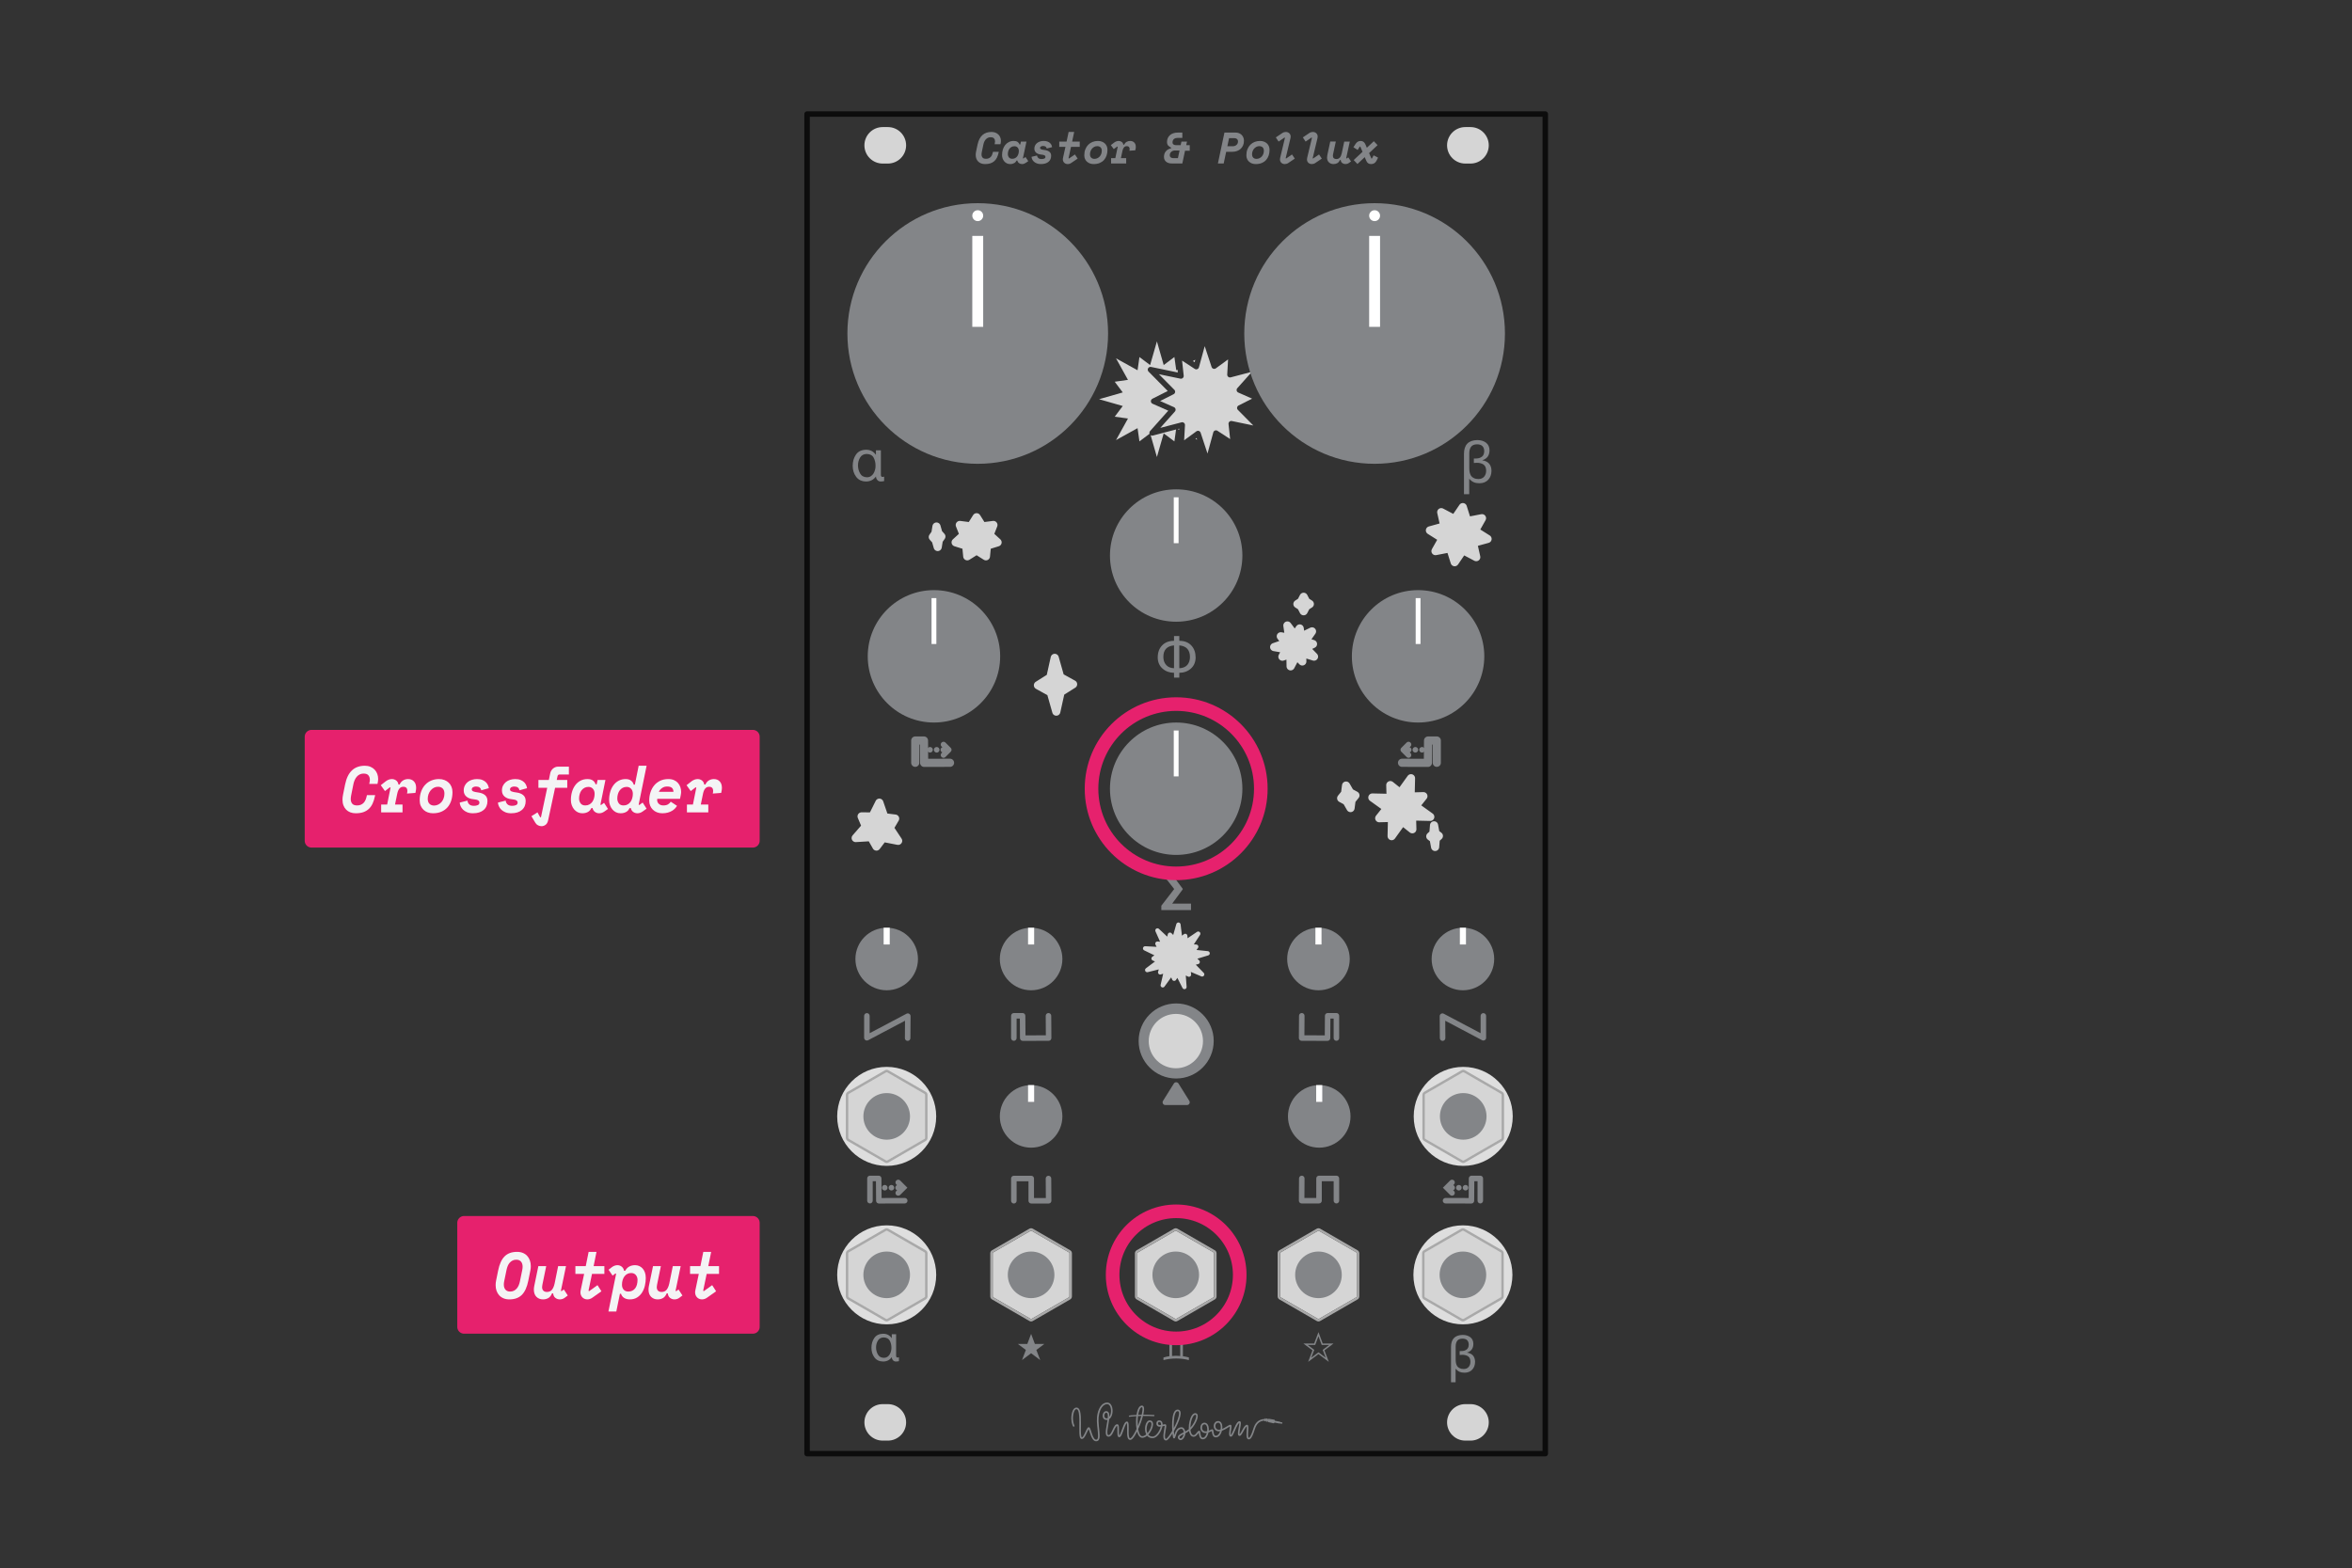 <?xml version="1.0" encoding="UTF-8" standalone="no"?>
<!DOCTYPE svg PUBLIC "-//W3C//DTD SVG 1.1//EN" "http://www.w3.org/Graphics/SVG/1.1/DTD/svg11.dtd">
<svg width="100%" height="100%" viewBox="0 0 1801 1201" version="1.1" xmlns="http://www.w3.org/2000/svg" xmlns:xlink="http://www.w3.org/1999/xlink" xml:space="preserve" xmlns:serif="http://www.serif.com/" style="fill-rule:evenodd;clip-rule:evenodd;stroke-linecap:round;stroke-linejoin:round;stroke-miterlimit:1.5;">
    <rect x="0" y="0" width="1801" height="1201" fill="#333333" stroke="none"/>
    <rect id="_4---Crossfader" serif:id="4 - Crossfader" x="0.634" y="0.333" width="1800" height="1200" style="fill:none;"/>
    <g id="_4---Crossfader1" serif:id="4 - Crossfader">
        <g id="Base">
            <rect id="Outline" x="617.991" y="87.344" width="565.286" height="1025.98" style="fill:none;stroke:rgb(12,12,12);stroke-width:4.17px;"/>
            <path id="Mounting-holes" serif:id="Mounting holes" d="M693.842,1089.37c-0,-7.711 -6.261,-13.972 -13.973,-13.972l-3.992,-0c-7.712,-0 -13.973,6.261 -13.973,13.972c0,7.712 6.261,13.973 13.973,13.973l3.992,-0c7.712,-0 13.973,-6.261 13.973,-13.973Zm-0,-978.073c-0,-7.711 -6.261,-13.972 -13.973,-13.972l-3.992,-0c-7.712,-0 -13.973,6.261 -13.973,13.972c0,7.712 6.261,13.973 13.973,13.973l3.992,-0c7.712,-0 13.973,-6.261 13.973,-13.973Zm446.161,978.073c-0,-7.711 -6.261,-13.972 -13.973,-13.972l-3.992,-0c-7.712,-0 -13.973,6.261 -13.973,13.972c0,7.712 6.261,13.973 13.973,13.973l3.992,-0c7.712,-0 13.973,-6.261 13.973,-13.973Zm-0,-978.073c-0,-7.711 -6.261,-13.972 -13.973,-13.972l-3.992,-0c-7.712,-0 -13.973,6.261 -13.973,13.972c0,7.712 6.261,13.973 13.973,13.973l3.992,-0c7.712,-0 13.973,-6.261 13.973,-13.973Z" style="fill:rgb(213,213,213);"/>
            <g id="Legend">
                <path d="M686.172,1038.05c-0.051,1.129 0.315,1.681 1.098,1.656c0.475,-0 0.834,-0.084 1.078,-0.251l0,3.043c-0.295,0.102 -0.68,0.166 -1.155,0.192c-0.501,0.051 -0.918,0.077 -1.252,0.077c-0.924,-0.026 -1.649,-0.366 -2.175,-1.02c-0.578,-0.629 -0.867,-1.393 -0.867,-2.292l-0.077,0c-1.605,2.208 -3.8,3.312 -6.585,3.312c-2.991,-0.051 -5.224,-1.123 -6.701,-3.215c-1.502,-2.029 -2.252,-4.461 -2.252,-7.298c-0,-2.901 0.725,-5.398 2.175,-7.49c1.438,-2.131 3.71,-3.222 6.816,-3.273c2.76,-0 4.93,1.117 6.509,3.35l0.077,0l-0,-2.965l3.311,-0l0,16.174Zm-9.377,1.887c1.027,-0 1.907,-0.238 2.638,-0.713c0.706,-0.449 1.297,-1.052 1.772,-1.81c0.924,-1.553 1.386,-3.26 1.386,-5.121c-0,-2.08 -0.424,-3.909 -1.271,-5.488c-0.86,-1.604 -2.426,-2.432 -4.698,-2.484c-2.015,0.052 -3.485,0.867 -4.409,2.446c-0.924,1.553 -1.387,3.273 -1.387,5.16c0,2.002 0.463,3.806 1.387,5.41c0.924,1.682 2.451,2.548 4.582,2.6Z" style="fill:rgb(131,133,136);fill-rule:nonzero;"/>
                <path d="M674.529,363.372c-0.059,1.291 0.359,1.922 1.254,1.893c0.543,-0 0.954,-0.096 1.233,-0.286l-0,3.476c-0.338,0.118 -0.778,0.191 -1.321,0.22c-0.572,0.059 -1.049,0.088 -1.43,0.088c-1.056,-0.029 -1.885,-0.418 -2.487,-1.166c-0.66,-0.719 -0.99,-1.592 -0.99,-2.618l-0.088,-0c-1.834,2.523 -4.342,3.784 -7.526,3.784c-3.418,-0.058 -5.97,-1.283 -7.658,-3.674c-1.716,-2.318 -2.574,-5.098 -2.574,-8.34c-0,-3.316 0.829,-6.169 2.486,-8.56c1.643,-2.436 4.24,-3.683 7.79,-3.741c3.154,-0 5.634,1.276 7.438,3.829l0.088,-0l0,-3.389l3.785,-0l-0,18.484Zm-10.717,2.157c1.174,-0 2.179,-0.272 3.015,-0.815c0.807,-0.513 1.482,-1.202 2.025,-2.068c1.056,-1.775 1.584,-3.726 1.584,-5.853c0,-2.377 -0.484,-4.468 -1.452,-6.272c-0.983,-1.834 -2.773,-2.78 -5.37,-2.839c-2.303,0.059 -3.983,0.991 -5.039,2.795c-1.056,1.775 -1.584,3.741 -1.584,5.897c-0,2.289 0.528,4.35 1.584,6.184c1.056,1.922 2.802,2.912 5.237,2.971Z" style="fill:rgb(131,133,136);fill-rule:nonzero;"/>
                <path d="M1114.59,1058.67l-3.504,-0l-0,-27.034c-0,-6.046 2.972,-9.127 8.915,-9.242c2.336,-0 4.281,0.577 5.834,1.733c1.553,1.194 2.343,2.894 2.368,5.102c-0.025,3.466 -1.63,5.687 -4.813,6.662l-0,0.077c4.017,0.629 6.058,2.978 6.123,7.048c-0.026,2.4 -0.738,4.377 -2.138,5.93c-1.45,1.566 -3.408,2.362 -5.872,2.388c-1.502,-0 -2.767,-0.219 -3.793,-0.655c-1.053,-0.449 -2.093,-1.239 -3.12,-2.368l0,10.359Zm0.058,-17.233c0,0.924 0.09,1.81 0.27,2.657c0.179,0.808 0.481,1.553 0.905,2.233c0.449,0.668 1.078,1.181 1.887,1.541c0.795,0.423 1.809,0.635 3.042,0.635c1.656,0 2.946,-0.539 3.87,-1.617c0.886,-1.027 1.329,-2.356 1.329,-3.986c-0.026,-1.938 -0.629,-3.318 -1.81,-4.14c-1.181,-0.757 -2.651,-1.136 -4.41,-1.136c-0.667,0.026 -1.341,0.064 -2.021,0.116l-0,-2.965c0.577,-0 1.129,-0.013 1.655,-0.039c1.477,-0.026 2.728,-0.43 3.755,-1.213c1.001,-0.77 1.515,-2.009 1.54,-3.716c-0.077,-3.042 -1.694,-4.563 -4.852,-4.563c-1.822,0.025 -3.138,0.564 -3.947,1.617c-0.809,1.078 -1.213,2.535 -1.213,4.371l0,10.205Z" style="fill:rgb(131,133,136);fill-rule:nonzero;"/>
                <path d="M1125.02,378.501l-4.005,-0l-0,-30.896c-0,-6.909 3.396,-10.43 10.188,-10.562c2.67,-0 4.893,0.66 6.668,1.98c1.775,1.365 2.677,3.308 2.707,5.832c-0.03,3.961 -1.864,6.499 -5.502,7.614l0,0.088c4.592,0.718 6.925,3.403 6.998,8.053c-0.029,2.744 -0.844,5.003 -2.443,6.778c-1.657,1.79 -3.895,2.699 -6.711,2.729c-1.717,-0 -3.162,-0.25 -4.335,-0.748c-1.203,-0.514 -2.392,-1.416 -3.565,-2.707l-0,11.839Zm0.066,-19.695c-0,1.056 0.103,2.069 0.308,3.037c0.205,0.924 0.55,1.775 1.034,2.552c0.514,0.763 1.232,1.35 2.157,1.761c0.909,0.484 2.068,0.726 3.476,0.726c1.893,-0 3.367,-0.616 4.424,-1.848c1.012,-1.174 1.518,-2.692 1.518,-4.556c-0.029,-2.215 -0.719,-3.792 -2.069,-4.731c-1.349,-0.865 -3.029,-1.298 -5.039,-1.298c-0.763,0.029 -1.533,0.073 -2.31,0.132l-0,-3.389c0.66,0 1.291,-0.014 1.892,-0.044c1.687,-0.029 3.118,-0.491 4.291,-1.386c1.144,-0.88 1.731,-2.296 1.761,-4.247c-0.088,-3.477 -1.937,-5.215 -5.546,-5.215c-2.083,0.029 -3.587,0.645 -4.511,1.848c-0.924,1.232 -1.386,2.897 -1.386,4.995l-0,11.663Z" style="fill:rgb(131,133,136);fill-rule:nonzero;"/>
                <path d="M903.033,511.78c2.655,-0.088 4.687,-0.909 6.095,-2.464c1.379,-1.599 2.069,-3.661 2.069,-6.184c-0.03,-5.398 -2.751,-8.34 -8.164,-8.824l-0,17.472Zm-4.049,3.521c-3.506,-0.059 -6.433,-1.137 -8.78,-3.235c-2.406,-2.083 -3.639,-4.907 -3.697,-8.472c-0,-3.843 1.107,-6.924 3.323,-9.242c2.2,-2.347 5.251,-3.535 9.154,-3.565l-0,-3.653l4.049,0l-0,3.653c3.946,0.03 7.012,1.218 9.198,3.565c2.171,2.318 3.271,5.399 3.301,9.242c-0.059,3.565 -1.277,6.389 -3.653,8.472c-2.347,2.098 -5.296,3.176 -8.846,3.235l-0,3.653l-4.049,-0l-0,-3.653Zm-0,-20.993c-5.443,0.484 -8.164,3.426 -8.164,8.824c-0,2.523 0.726,4.585 2.178,6.184c1.379,1.555 3.374,2.376 5.986,2.464l-0,-17.472Z" style="fill:rgb(131,133,136);fill-rule:nonzero;"/>
                <g>
                    <path d="M727.463,584.204l-19.82,0.059l-0.125,-17.109l-6.689,0l0,17.05" style="fill:none;stroke:rgb(131,133,136);stroke-width:6.25px;"/>
                    <path d="M722.47,570.224l4.03,4.03l-4.03,4.03" style="fill:none;stroke:rgb(131,133,136);stroke-width:4.23px;stroke-linejoin:miter;stroke-miterlimit:10;"/>
                    <path d="M707.696,574.254l18.804,0" style="fill:none;stroke:rgb(131,133,136);stroke-width:4.23px;stroke-dasharray:0.04,5.07,0,0;stroke-dashoffset:21.13;"/>
                </g>
                <g>
                    <path d="M1073.57,584.204l19.82,0.059l0.125,-17.109l6.688,0l0,17.05" style="fill:none;stroke:rgb(131,133,136);stroke-width:6.25px;"/>
                    <path d="M1078.56,578.284l-4.03,-4.03l4.03,-4.03" style="fill:none;stroke:rgb(131,133,136);stroke-width:4.23px;stroke-linejoin:miter;stroke-miterlimit:10;"/>
                    <path d="M1093.33,574.254l-18.803,0" style="fill:none;stroke:rgb(131,133,136);stroke-width:4.23px;stroke-dasharray:0.04,5.07,0,0;stroke-dashoffset:21.13;"/>
                </g>
                <path d="M905.662,681.096l0,-0.374l-7.988,-10.717l13.688,0l-0,-5.017l-22.094,0l0,3.345l9.859,12.565l-9.859,12.785l0,3.323l22.732,-0l-0,-4.93l-14.436,0l8.098,-10.98Z" style="fill:rgb(131,133,136);fill-rule:nonzero;"/>
                <path d="M789.551,1021.59l-2.893,7.701l-7.264,0l6.14,4.621l-2.956,7.763l6.973,-5.245l6.993,5.245l-2.976,-7.763l6.14,-4.621l-7.285,0l-2.872,-7.701Z" style="fill:rgb(131,133,136);fill-rule:nonzero;"/>
                <path d="M1009.59,1020.23l-3.284,8.743l-8.247,0l6.971,5.246l-3.356,8.814l7.916,-5.954l7.94,5.954l-3.379,-8.814l6.971,-5.246l-8.271,0l-3.261,-8.743Zm0,3.167l2.482,6.687l5.742,-0l-4.986,3.757l2.316,6.026l-5.554,-4.159l-5.553,4.159l2.316,-6.026l-4.986,-3.757l5.719,-0l2.504,-6.687Z" style="fill:rgb(131,133,136);fill-rule:nonzero;"/>
                <path d="M895.444,1024.56c-1.497,-0.198 -3.01,-0.528 -4.539,-0.99l0,-1.981c3.103,0.803 6.354,1.205 9.754,1.205c3.4,-0 6.634,-0.402 9.704,-1.205l0,2.014c-1.573,0.429 -3.103,0.748 -4.588,0.957l0,14.127c1.485,0.209 3.015,0.523 4.588,0.941l0,2.046c-3.07,-0.814 -6.304,-1.221 -9.704,-1.221c-3.4,0 -6.651,0.407 -9.754,1.221l0,-1.98c1.529,-0.484 3.042,-0.82 4.539,-1.007l-0,-14.127Zm2.046,13.979c2.08,-0.231 4.159,-0.231 6.239,-0l-0,-13.831c-2.08,0.231 -4.159,0.231 -6.239,0l0,13.831Z" style="fill:rgb(131,133,136);fill-rule:nonzero;"/>
                <path d="M968.212,1088c-4.385,0.297 -6.232,3.205 -7.213,6.27c-0.864,2.695 -1.831,5.477 -2.884,6.907c-0.584,0.793 -1.235,1.201 -1.868,1.201c-0.629,-0 -1.089,-0.332 -1.384,-0.954c-0.449,-0.948 -0.438,-2.803 -0.319,-4.661c0.094,-1.458 0.238,-2.915 0.175,-3.848c-0.009,-0.135 -0.038,-0.288 -0.063,-0.402c-0.054,0.028 -0.108,0.066 -0.164,0.108c-0.207,0.156 -0.411,0.382 -0.618,0.651c-0.719,0.933 -1.43,2.348 -2.102,3.576c-0.574,1.047 -1.132,1.964 -1.629,2.425c-0.338,0.313 -0.681,0.453 -0.989,0.453c-0.581,-0 -0.998,-0.354 -1.159,-1.094c-0.206,-0.944 0.081,-2.798 0.418,-4.65c0.267,-1.467 0.555,-2.934 0.566,-3.873c0.001,-0.119 -0.012,-0.254 -0.026,-0.359c-0.08,0.047 -0.16,0.117 -0.246,0.196c-0.259,0.24 -0.517,0.585 -0.779,0.999c-0.869,1.375 -1.735,3.457 -2.525,5.266c-0.65,1.488 -1.258,2.798 -1.768,3.453c-0.366,0.47 -0.758,0.659 -1.065,0.659c-0.58,0 -0.978,-0.301 -1.206,-0.864c-0.314,-0.771 -0.197,-2.284 0.025,-3.796c0.138,-0.939 0.303,-1.877 0.373,-2.6c0.017,-0.177 0.02,-0.377 0.017,-0.539c-0.052,0.025 -0.107,0.054 -0.167,0.084c-0.479,0.242 -1.095,0.631 -1.795,1.063c-1.226,0.756 -2.695,1.62 -4.152,2.132c-0.297,1.175 -0.776,2.292 -1.407,3.162c-0.839,1.157 -1.945,1.887 -3.232,1.887c-1.133,-0 -1.837,-0.575 -2.285,-1.392c-0.377,-0.689 -0.553,-1.571 -0.661,-2.358c-0.048,-0.355 -0.113,-0.778 -0.159,-1.068c-0.232,0.101 -0.543,0.239 -0.824,0.371c-0.494,0.235 -1.071,0.493 -1.69,0.703c-0.261,1.227 -0.709,2.397 -1.311,3.304c-0.793,1.197 -1.856,1.943 -3.081,1.943c-1.089,-0 -1.803,-0.605 -2.264,-1.489c-0.383,-0.733 -0.579,-1.674 -0.701,-2.513c-0.052,-0.358 -0.091,-0.695 -0.129,-0.982c-0.148,0.172 -0.306,0.373 -0.474,0.585c-0.498,0.629 -1.079,1.347 -1.731,1.826c-0.516,0.379 -1.079,0.613 -1.676,0.613c-1.073,-0 -1.909,-0.522 -2.521,-1.427c-0.503,-0.745 -0.845,-1.777 -1.036,-2.968c-0.877,0.64 -1.85,1.196 -2.803,1.701c-0.004,0.125 -0.012,0.249 -0.024,0.372c-0.127,1.326 -0.761,2.779 -1.573,3.73c-0.626,0.734 -1.371,1.164 -2.07,1.164c-0.363,-0 -0.788,-0.141 -1.16,-0.413c-0.53,-0.388 -0.949,-1.031 -0.949,-1.796c0,-0.772 0.582,-1.516 1.615,-2.195c0.773,-0.509 1.813,-1.014 2.915,-1.58c-0.069,-0.746 -0.295,-1.467 -0.659,-1.991c-0.273,-0.393 -0.622,-0.674 -1.064,-0.674c-1.366,-0 -2.274,0.792 -2.926,1.793c-0.73,1.122 -1.15,2.506 -1.469,3.542c-0.222,0.72 -0.412,1.292 -0.593,1.573c-0.22,0.341 -0.497,0.45 -0.732,0.45c-0.125,-0 -0.26,-0.033 -0.392,-0.132c-0.082,-0.062 -0.224,-0.217 -0.318,-0.512c-0.147,-0.459 -0.329,-1.593 -0.476,-3.114c-0.586,0.938 -1.163,1.794 -1.704,2.525c-0.862,1.165 -1.646,2.022 -2.239,2.437c-0.371,0.259 -0.706,0.367 -0.968,0.367c-1.146,-0 -1.788,-0.804 -1.987,-2.152c-0.223,-1.522 0.135,-3.826 0.482,-5.828c0.176,-1.017 0.347,-1.953 0.42,-2.651c0.02,-0.189 0.023,-0.399 0.022,-0.558c-0.529,0.044 -1.105,0.17 -1.689,0.297c-0.389,2.129 -1.582,4.678 -3.139,6.519c-1.316,1.555 -2.898,2.589 -4.448,2.589c-1.877,0 -3.235,-0.732 -4.158,-1.858c-1.167,0.976 -2.459,1.584 -3.745,1.584c-1.357,-0 -2.486,-1.031 -3.267,-2.806c-0.257,-0.584 -0.479,-1.251 -0.669,-1.979c-0.606,1.225 -1.219,2.338 -1.811,3.27c-0.707,1.113 -1.393,1.976 -2.005,2.492c-0.522,0.441 -1.022,0.646 -1.45,0.646c-0.93,0 -1.588,-0.632 -1.954,-1.765c-0.415,-1.284 -0.47,-3.289 -0.448,-5.296c0.02,-1.899 0.102,-3.798 -0.056,-5.014c-0.036,-0.274 -0.083,-0.507 -0.152,-0.688c-0.011,-0.029 -0.029,-0.064 -0.045,-0.093c-0.039,0.025 -0.076,0.067 -0.12,0.109c-0.17,0.162 -0.334,0.399 -0.503,0.686c-0.592,1.012 -1.171,2.595 -1.743,4.176c-0.702,1.944 -1.397,3.884 -2.06,4.876c-0.427,0.639 -0.913,0.929 -1.326,0.929c-0.476,-0 -0.886,-0.292 -1.118,-0.933c-0.298,-0.819 -0.317,-2.424 -0.306,-4.031c0.008,-1.26 0.029,-2.52 -0.119,-3.326c-0.025,-0.134 -0.08,-0.292 -0.115,-0.385c-0.281,0.06 -0.517,0.304 -0.759,0.612c-0.602,0.764 -1.125,1.963 -1.679,3.158c-0.604,1.303 -1.244,2.6 -2.004,3.434c-0.612,0.672 -1.308,1.062 -2.096,1.062c-1.256,0 -1.932,-0.89 -2.088,-2.46c-0.18,-1.801 0.33,-4.615 0.82,-7.428c0.176,-1.01 0.35,-2.02 0.482,-2.978c-0.226,0.044 -0.461,0.067 -0.705,0.067c-2.559,-0 -3.342,-2.393 -2.859,-4.35c0.336,-1.357 1.287,-2.417 2.508,-2.417c1.399,0 2.153,0.893 2.413,2.419c0.093,0.549 0.117,1.191 0.092,1.899c0.085,-0.117 0.166,-0.241 0.242,-0.371c0.621,-1.056 0.948,-2.466 0.99,-3.874c0.042,-1.405 -0.197,-2.812 -0.743,-3.866c-0.476,-0.918 -1.188,-1.562 -2.186,-1.562c-1.67,-0 -3.059,0.996 -4.134,2.552c-1.738,2.516 -2.649,6.468 -2.505,10.476c0.185,5.164 1.296,10.426 0.689,13.118c-0.193,0.858 -0.557,1.489 -1.092,1.869c-0.379,0.27 -0.849,0.424 -1.434,0.424c-1.01,-0 -1.887,-0.622 -2.608,-1.642c-0.916,-1.295 -1.603,-3.251 -2.153,-4.955c-0.345,-1.071 -0.635,-2.036 -0.904,-2.636c-0.011,-0.024 -0.023,-0.048 -0.036,-0.073l-0.031,0.044c-0.322,0.482 -0.685,1.26 -1.083,2.122c-0.75,1.627 -1.618,3.531 -2.512,4.531c-0.511,0.572 -1.06,0.871 -1.583,0.871c-0.615,0 -1.147,-0.419 -1.46,-1.321c-0.484,-1.391 -0.532,-4.184 -0.498,-7.347c0.042,-3.907 0.187,-8.402 -0.39,-11.372c-0.176,-0.906 -0.413,-1.661 -0.762,-2.186c-0.259,-0.39 -0.578,-0.634 -1.005,-0.634c-0.738,-0 -1.252,0.635 -1.667,1.487c-0.765,1.57 -1.09,3.92 -1.053,5.846c0.061,3.194 1.142,5.224 1.142,5.224c0.161,0.298 0.049,0.671 -0.25,0.832c-0.298,0.161 -0.671,0.049 -0.832,-0.25c-0,0 -1.221,-2.244 -1.288,-5.782c-0.041,-2.113 0.338,-4.686 1.176,-6.408c0.654,-1.344 1.607,-2.178 2.772,-2.178c1.302,-0 2.225,1.027 2.739,2.823c0.64,2.237 0.715,5.731 0.687,9.226c-0.032,3.944 -0.196,7.887 0.271,9.898c0.067,0.287 0.145,0.528 0.245,0.712c0.055,0.102 0.084,0.202 0.173,0.202c0.127,-0 0.245,-0.077 0.372,-0.177c0.21,-0.167 0.415,-0.408 0.62,-0.696c0.711,-0.996 1.383,-2.505 1.988,-3.816c0.509,-1.104 0.98,-2.075 1.374,-2.56c0.316,-0.389 0.655,-0.537 0.921,-0.537c0.246,-0 0.543,0.121 0.795,0.477c0.253,0.357 0.532,1.086 0.832,2.003c0.536,1.642 1.19,3.942 2.141,5.518c0.52,0.862 1.095,1.525 1.867,1.525c0.593,0 0.954,-0.297 1.166,-0.808c0.186,-0.449 0.273,-1.029 0.306,-1.709c0.139,-2.842 -0.707,-7.266 -0.863,-11.621c-0.154,-4.295 0.859,-8.522 2.722,-11.219c1.327,-1.92 3.083,-3.082 5.145,-3.082c1.193,0 2.141,0.573 2.834,1.51c0.93,1.258 1.383,3.218 1.323,5.184c-0.059,1.961 -0.626,3.916 -1.651,5.17c-0.285,0.35 -0.605,0.648 -0.959,0.884c-0.138,1.18 -0.349,2.452 -0.571,3.725c-0.468,2.688 -0.979,5.375 -0.808,7.095c0.078,0.782 0.241,1.354 0.866,1.354c0.597,-0 1.06,-0.448 1.499,-1.044c0.55,-0.747 1.025,-1.745 1.487,-2.741c0.598,-1.29 1.178,-2.576 1.827,-3.401c0.555,-0.704 1.182,-1.096 1.862,-1.096c0.454,0 0.862,0.291 1.076,0.954c0.262,0.815 0.261,2.412 0.25,4.01c-0.009,1.253 -0.019,2.507 0.151,3.309c0.024,0.112 0.071,0.242 0.109,0.335c0.01,-0.009 0.019,-0.018 0.027,-0.026c0.153,-0.163 0.303,-0.402 0.459,-0.692c0.547,-1.016 1.106,-2.606 1.68,-4.194c0.706,-1.954 1.442,-3.903 2.178,-4.9c0.453,-0.614 0.956,-0.905 1.415,-0.905c0.475,-0 0.881,0.279 1.121,0.907c0.308,0.805 0.344,2.42 0.317,4.249c-0.031,2.178 -0.129,4.682 0.234,6.337c0.084,0.382 0.191,0.713 0.338,0.971c0.14,0.245 0.312,0.415 0.573,0.415c0.202,0 0.412,-0.148 0.657,-0.356c0.541,-0.456 1.136,-1.228 1.761,-2.212c0.798,-1.255 1.633,-2.846 2.437,-4.596c-0.28,-1.727 -0.412,-3.65 -0.402,-5.574c0.009,-1.439 0.097,-2.877 0.262,-4.234c-3.47,0.194 -5.198,0.495 -5.198,0.495c-0.267,0.047 -0.522,-0.132 -0.569,-0.4c-0.046,-0.267 0.133,-0.522 0.4,-0.568c-0,-0 1.828,-0.322 5.503,-0.518c0.34,-2.218 0.893,-4.145 1.631,-5.386c0.668,-1.125 1.512,-1.725 2.434,-1.725c0.792,-0 1.346,0.488 1.58,1.468c0.242,1.011 0.115,2.678 -0.307,4.688c-0.055,0.263 -0.115,0.532 -0.179,0.807c2.329,-0.015 5.042,0.033 8.139,0.183c0.271,0.014 0.48,0.244 0.467,0.515c-0.013,0.271 -0.244,0.481 -0.515,0.467c-3.192,-0.155 -5.97,-0.2 -8.336,-0.18c-0.829,3.167 -2.176,6.888 -3.64,10.13c0.223,1.256 0.533,2.386 0.935,3.301c0.54,1.228 1.203,2.072 2.142,2.072c1.064,0 2.112,-0.557 3.067,-1.39c-0.882,-1.695 -1.089,-3.882 -0.802,-5.843c0.227,-1.552 0.763,-2.942 1.468,-3.811c0.566,-0.697 1.25,-1.078 1.976,-1.078c0.783,0 1.366,0.25 1.784,0.655c0.583,0.566 0.855,1.485 0.793,2.611c-0.123,2.251 -1.564,5.409 -3.565,7.569l-0.085,0.09c0.719,0.893 1.78,1.472 3.267,1.472c1.05,-0 2.085,-0.662 3.02,-1.615c1.522,-1.554 2.752,-3.905 3.247,-5.949l0.014,-0.061c-0.306,0.046 -0.605,0.075 -0.891,0.075c-1.946,-0 -2.706,-1.713 -2.397,-3.093c0.216,-0.967 0.94,-1.754 2.094,-1.754c0.781,0 1.367,0.253 1.792,0.667c0.58,0.564 0.866,1.476 0.843,2.592c0.677,-0.147 1.34,-0.284 1.926,-0.284c0.318,0 0.575,0.145 0.736,0.481c0.09,0.188 0.146,0.503 0.131,0.924c-0.025,0.741 -0.241,1.934 -0.471,3.259c-0.324,1.869 -0.685,4.018 -0.476,5.439c0.091,0.619 0.245,1.102 0.771,1.102c0.031,-0 0.062,-0.025 0.103,-0.046c0.111,-0.058 0.234,-0.147 0.367,-0.259c0.492,-0.413 1.09,-1.11 1.749,-2c0.792,-1.072 1.664,-2.417 2.528,-3.897c-0.262,-4.332 -0.181,-10.218 1.062,-13.477c0.667,-1.748 1.7,-2.771 3.038,-2.771c0.64,0 1.131,0.19 1.5,0.511c0.36,0.312 0.61,0.76 0.738,1.334c0.207,0.928 0.085,2.241 -0.303,3.77c-0.81,3.19 -2.76,7.395 -4.786,10.922c0.009,0.136 0.018,0.27 0.028,0.402c0.075,1.026 0.167,1.936 0.262,2.659c0.344,-1.112 0.81,-2.548 1.575,-3.725c0.874,-1.342 2.124,-2.352 3.956,-2.352c0.84,-0 1.555,0.455 2.074,1.203c0.39,0.562 0.666,1.298 0.803,2.082c0.963,-0.528 1.921,-1.116 2.741,-1.806c-0.014,-0.233 -0.022,-0.47 -0.026,-0.71c-0.061,-3.527 0.889,-7.667 2.37,-9.837c0.749,-1.096 1.655,-1.709 2.602,-1.709c0.549,-0 0.966,0.175 1.274,0.464c0.414,0.387 0.645,1.022 0.634,1.853c-0.034,2.518 -2.327,7.192 -5.378,10.253c-0.067,0.067 -0.135,0.133 -0.205,0.199c0.1,1.029 0.308,1.956 0.65,2.686c0.392,0.836 0.957,1.399 1.79,1.399c0.443,-0 0.837,-0.258 1.206,-0.582c0.46,-0.405 0.871,-0.928 1.238,-1.39c0.403,-0.51 0.766,-0.952 1.071,-1.177c0.244,-0.179 0.482,-0.254 0.692,-0.254c0.211,-0 0.422,0.08 0.588,0.313c0.062,0.087 0.126,0.218 0.174,0.396c0.062,0.226 0.11,0.573 0.162,0.987c0.094,0.743 0.207,1.735 0.532,2.54c0.248,0.612 0.615,1.127 1.312,1.127c0.835,0 1.516,-0.577 2.057,-1.393c0.426,-0.642 0.761,-1.433 0.992,-2.281c-0.307,0.051 -0.616,0.079 -0.925,0.079c-3.118,0 -4.288,-2.793 -3.861,-5.049c0.299,-1.578 1.372,-2.847 2.999,-2.847c2.145,0 3.282,2.053 3.384,4.635c0.019,0.474 0.004,0.963 -0.043,1.455c0.539,-0.221 1.025,-0.465 1.421,-0.653c0.551,-0.263 0.982,-0.416 1.209,-0.416c0.263,0 0.512,0.115 0.688,0.426c0.12,0.212 0.21,0.642 0.278,1.186c0.085,0.682 0.169,1.594 0.477,2.334c0.234,0.563 0.614,1.021 1.335,1.021c0.904,-0 1.648,-0.566 2.237,-1.379c0.426,-0.588 0.77,-1.305 1.022,-2.074c-0.311,0.052 -0.617,0.081 -0.916,0.081c-3.099,-0 -4.346,-2.798 -3.86,-5.051c0.335,-1.55 1.469,-2.824 3.32,-2.824c2.066,-0 3.154,2.019 3.186,4.565c0.006,0.476 -0.023,0.968 -0.086,1.462c1.144,-0.487 2.274,-1.18 3.243,-1.778c0.867,-0.535 1.615,-1.004 2.15,-1.239c0.32,-0.141 0.59,-0.204 0.791,-0.204c0.402,-0 0.747,0.227 0.865,0.806c0.104,0.508 -0.016,1.531 -0.194,2.687c-0.203,1.317 -0.468,2.831 -0.381,3.832c0.014,0.158 0.037,0.301 0.075,0.423c0.016,0.051 0.019,0.105 0.04,0.137c0.043,-0.041 0.104,-0.103 0.148,-0.158c0.124,-0.16 0.253,-0.366 0.389,-0.607c0.567,-1.008 1.217,-2.584 1.908,-4.158c0.848,-1.93 1.765,-3.853 2.651,-4.837c0.511,-0.567 1.047,-0.849 1.54,-0.849c0.362,-0 0.639,0.161 0.829,0.486c0.143,0.244 0.231,0.649 0.225,1.179c-0.012,0.989 -0.305,2.534 -0.586,4.079c-0.265,1.451 -0.521,2.902 -0.469,3.831c0.008,0.138 0.045,0.299 0.072,0.404c0.029,-0.021 0.059,-0.044 0.083,-0.065c0.109,-0.101 0.219,-0.232 0.334,-0.385c0.508,-0.679 1.058,-1.742 1.633,-2.803c0.614,-1.135 1.258,-2.266 1.896,-2.992c0.552,-0.628 1.138,-0.965 1.682,-0.965c0.421,0 0.787,0.244 0.966,0.829c0.193,0.629 0.152,1.891 0.053,3.32c-0.115,1.666 -0.291,3.582 -0.085,4.848c0.045,0.276 0.106,0.516 0.201,0.703c0.062,0.122 0.131,0.222 0.259,0.222c0.178,-0 0.339,-0.115 0.508,-0.273c0.264,-0.247 0.516,-0.606 0.766,-1.042c0.838,-1.463 1.601,-3.735 2.307,-5.939c1.149,-3.587 3.368,-6.946 8.65,-7.14l0.07,-0.327c0.031,-0.147 0.175,-0.241 0.322,-0.209l0.327,0.07c0.147,0.031 0.24,0.175 0.209,0.322l-0.058,0.271c0.003,0.002 0.006,0.005 0.009,0.007l0.256,0.051l0.061,-0.286c0.043,-0.202 0.242,-0.33 0.444,-0.287l0.459,0.098c0.202,0.043 0.331,0.241 0.288,0.443l-0.057,0.267l0.243,0.048l0.054,-0.271c0.046,-0.234 0.271,-0.389 0.506,-0.348l4.15,0.714c0.243,0.042 0.405,0.276 0.357,0.518l-0.013,0.066l0.029,0.006c0.123,0.023 0.212,0.121 0.232,0.237l3.661,0.721c0.167,0.033 0.3,0.143 0.368,0.287l1.243,0.147l0.347,0.462l-0.08,0.409l-0.497,0.296l-1.203,-0.338c-0.118,0.109 -0.284,0.162 -0.453,0.129l-3.66,-0.721c-0.063,0.099 -0.182,0.155 -0.304,0.131l-0.03,-0.006l-0.013,0.066c-0.047,0.242 -0.285,0.398 -0.527,0.344l-4.11,-0.913c-0.233,-0.052 -0.382,-0.281 -0.336,-0.515l0.053,-0.271l-0.262,-0.051l-0.061,0.285c-0.043,0.202 -0.242,0.331 -0.444,0.288l-0.459,-0.098c-0.202,-0.043 -0.33,-0.242 -0.287,-0.444l0.057,-0.267l-0.267,-0.052l-0.062,0.29c-0.031,0.147 -0.175,0.24 -0.321,0.209l-0.328,-0.07c-0.147,-0.031 -0.24,-0.175 -0.209,-0.322l0.03,-0.141Zm-61.84,10.381c-0.463,0.239 -0.907,0.469 -1.315,0.694c-0.606,0.335 -1.127,0.657 -1.494,0.993c-0.247,0.226 -0.43,0.437 -0.43,0.69c-0,0.346 0.205,0.628 0.445,0.804c0.142,0.103 0.297,0.176 0.435,0.176c0.398,0 0.779,-0.315 1.136,-0.733c0.577,-0.676 1.043,-1.664 1.223,-2.624Zm-27.743,-0.716c1.309,-1.472 2.341,-3.401 2.815,-5.11c0.233,-0.838 0.332,-1.62 0.242,-2.258c-0.053,-0.38 -0.17,-0.702 -0.397,-0.922c-0.215,-0.209 -0.525,-0.308 -0.928,-0.308c-0.387,-0 -0.721,0.253 -1.022,0.623c-0.593,0.731 -1.015,1.911 -1.206,3.215c-0.23,1.57 -0.127,3.348 0.496,4.76Zm45.705,-1.515c0.088,-0.617 0.123,-1.238 0.099,-1.831c-0.039,-0.987 -0.235,-1.894 -0.64,-2.552c-0.338,-0.549 -0.832,-0.903 -1.516,-0.903c-1.012,0 -1.606,0.865 -1.792,1.847c-0.3,1.585 0.463,3.592 2.654,3.592c0.401,-0 0.803,-0.059 1.195,-0.153Zm10.285,-1.296c0.118,-0.638 0.175,-1.283 0.168,-1.897c-0.013,-0.961 -0.181,-1.846 -0.556,-2.487c-0.307,-0.525 -0.763,-0.865 -1.402,-0.865c-1.196,-0 -1.902,0.853 -2.119,1.854c-0.339,1.576 0.492,3.563 2.659,3.563c0.406,0 0.825,-0.061 1.25,-0.168Zm-35.844,-1.071c1.61,-3.014 3.05,-6.304 3.71,-8.903c0.33,-1.299 0.471,-2.411 0.295,-3.2c-0.064,-0.285 -0.166,-0.519 -0.344,-0.674c-0.169,-0.146 -0.402,-0.209 -0.695,-0.209c-0.891,-0 -1.446,0.817 -1.89,1.98c-1.017,2.665 -1.201,7.157 -1.076,11.006Zm12.754,-0.397c2.143,-2.381 3.816,-5.519 4.294,-7.743c0.125,-0.578 0.169,-1.087 0.099,-1.49c-0.035,-0.201 -0.094,-0.369 -0.212,-0.48c-0.104,-0.097 -0.251,-0.132 -0.435,-0.132c-0.369,-0 -0.707,0.194 -1.028,0.5c-0.404,0.384 -0.767,0.938 -1.092,1.602c-0.994,2.026 -1.605,5.038 -1.626,7.743Zm-37.589,-8.912c-0.916,0.017 -1.761,0.044 -2.535,0.077c-0.173,1.37 -0.265,2.836 -0.273,4.301c-0.006,1.136 0.037,2.272 0.134,3.363c1.066,-2.571 2.019,-5.309 2.674,-7.741Zm15.097,6.875c0.025,-0.359 0.016,-0.696 -0.032,-1c-0.064,-0.397 -0.192,-0.734 -0.428,-0.964c-0.22,-0.214 -0.532,-0.318 -0.935,-0.318c-0.506,-0 -0.8,0.37 -0.895,0.793c-0.158,0.704 0.206,1.596 1.198,1.596c0.348,0 0.716,-0.043 1.092,-0.107Zm-40.819,-5.214c0.1,-1.051 0.117,-1.996 -0.012,-2.753c-0.14,-0.823 -0.447,-1.396 -1.201,-1.396c-0.695,-0 -1.124,0.711 -1.315,1.482c-0.304,1.234 0.053,2.827 1.666,2.827c0.31,0 0.597,-0.056 0.862,-0.16Zm25.975,-2.649c0.089,-0.367 0.171,-0.725 0.244,-1.073c0.373,-1.781 0.529,-3.255 0.314,-4.15c-0.071,-0.296 -0.146,-0.525 -0.385,-0.525c-0.331,-0 -0.622,0.18 -0.893,0.465c-0.358,0.376 -0.668,0.924 -0.943,1.593c-0.422,1.027 -0.751,2.324 -0.983,3.765c0.809,-0.033 1.691,-0.059 2.646,-0.075Z" style="fill:rgb(131,133,136);"/>
                <path d="M755.038,121.606c0.834,-0 1.549,-0.136 2.147,-0.406c0.597,-0.27 1.098,-0.625 1.504,-1.065c0.405,-0.439 0.726,-0.946 0.963,-1.521c0.237,-0.574 0.422,-1.155 0.558,-1.74l0.135,-0.609l4.461,0l-0.135,0.609c-0.315,1.464 -0.743,2.743 -1.284,3.836c-0.541,1.093 -1.228,2.005 -2.062,2.738c-0.834,0.732 -1.825,1.284 -2.974,1.656c-1.15,0.372 -2.502,0.558 -4.056,0.558c-1.059,-0 -2.028,-0.158 -2.907,-0.474c-0.879,-0.315 -1.634,-0.777 -2.265,-1.385c-0.631,-0.609 -1.121,-1.347 -1.47,-2.214c-0.349,-0.868 -0.524,-1.865 -0.524,-2.992c0,-0.405 0.023,-0.811 0.068,-1.216c0.045,-0.406 0.124,-0.868 0.236,-1.386l1.116,-5.273c0.698,-3.267 1.938,-5.695 3.718,-7.284c1.78,-1.589 4.101,-2.383 6.962,-2.383c1.127,0 2.136,0.18 3.026,0.541c0.89,0.36 1.645,0.851 2.264,1.47c0.62,0.62 1.093,1.347 1.42,2.18c0.327,0.834 0.49,1.724 0.49,2.671c-0,0.315 -0.023,0.63 -0.068,0.946c-0.045,0.315 -0.101,0.642 -0.169,0.98l-0.135,0.609l-4.462,-0l0.136,-0.609c0.135,-0.541 0.202,-1.059 0.202,-1.555c0,-0.878 -0.253,-1.628 -0.76,-2.247c-0.507,-0.62 -1.391,-0.93 -2.653,-0.93c-0.744,0 -1.42,0.141 -2.028,0.423c-0.609,0.281 -1.138,0.664 -1.589,1.149c-0.451,0.484 -0.828,1.048 -1.132,1.69c-0.304,0.642 -0.535,1.312 -0.693,2.011l-1.251,5.949c-0.067,0.338 -0.124,0.67 -0.169,0.997c-0.045,0.327 -0.067,0.636 -0.067,0.929c-0,1.014 0.264,1.826 0.794,2.434c0.529,0.608 1.414,0.913 2.653,0.913Z" style="fill:rgb(131,133,136);fill-rule:nonzero;"/>
                <path d="M783.295,121.166l0.338,0.237l1.623,-1.149l2.129,3.177l-1.994,1.352c-0.879,0.586 -1.803,0.879 -2.772,0.879c-0.856,-0 -1.622,-0.237 -2.298,-0.71c-0.676,-0.473 -1.104,-1.138 -1.285,-1.994l-0.608,-0c-0.203,0.383 -0.439,0.738 -0.71,1.064c-0.27,0.327 -0.603,0.609 -0.997,0.845c-0.394,0.237 -0.856,0.428 -1.386,0.575c-0.529,0.146 -1.155,0.22 -1.876,0.22c-0.878,-0 -1.69,-0.175 -2.433,-0.524c-0.744,-0.35 -1.392,-0.834 -1.944,-1.454c-0.552,-0.619 -0.986,-1.346 -1.301,-2.18c-0.316,-0.834 -0.473,-1.746 -0.473,-2.738c-0,-1.509 0.202,-2.918 0.608,-4.225c0.406,-1.307 0.992,-2.45 1.758,-3.43c0.766,-0.981 1.707,-1.752 2.822,-2.316c1.115,-0.563 2.372,-0.845 3.769,-0.845c1.239,0 2.219,0.248 2.94,0.744c0.721,0.496 1.206,1.149 1.454,1.96l0.608,0l0.473,-2.23l4.259,-0l-2.704,12.742Zm-8.179,0.44c0.811,-0 1.532,-0.164 2.163,-0.491c0.631,-0.326 1.155,-0.76 1.571,-1.301c0.417,-0.541 0.738,-1.177 0.964,-1.91c0.225,-0.732 0.338,-1.504 0.338,-2.315c-0,-1.059 -0.304,-1.921 -0.913,-2.586c-0.608,-0.664 -1.419,-0.997 -2.433,-0.997c-0.812,0 -1.533,0.164 -2.164,0.49c-0.631,0.327 -1.16,0.761 -1.588,1.302c-0.428,0.541 -0.755,1.177 -0.98,1.909c-0.226,0.733 -0.338,1.505 -0.338,2.316c-0,0.946 0.276,1.78 0.828,2.501c0.552,0.721 1.402,1.082 2.552,1.082Z" style="fill:rgb(131,133,136);fill-rule:nonzero;"/>
                <path d="M798.674,111.804c-0.248,-0 -0.501,0.028 -0.76,0.084c-0.259,0.056 -0.502,0.141 -0.727,0.254c-0.225,0.112 -0.411,0.264 -0.558,0.456c-0.146,0.191 -0.219,0.422 -0.219,0.693c-0,0.473 0.27,0.822 0.811,1.048c0.541,0.225 1.464,0.416 2.771,0.574c1.465,0.18 2.648,0.625 3.549,1.335c0.902,0.71 1.352,1.73 1.352,3.059c0,1.983 -0.693,3.538 -2.078,4.665c-1.386,1.126 -3.307,1.69 -5.763,1.69c-1.24,-0 -2.304,-0.181 -3.194,-0.541c-0.89,-0.361 -1.623,-0.811 -2.197,-1.352c-0.575,-0.541 -1.009,-1.138 -1.302,-1.792c-0.293,-0.653 -0.45,-1.273 -0.473,-1.859l4.191,-1.014c0.068,0.744 0.383,1.381 0.947,1.91c0.563,0.53 1.419,0.794 2.569,0.794c0.788,0 1.475,-0.124 2.061,-0.371c0.586,-0.248 0.879,-0.688 0.879,-1.319c0,-0.473 -0.225,-0.85 -0.676,-1.132c-0.451,-0.282 -1.284,-0.479 -2.501,-0.591c-1.622,-0.136 -2.912,-0.598 -3.87,-1.386c-0.958,-0.789 -1.437,-1.837 -1.437,-3.144c0,-0.946 0.198,-1.791 0.592,-2.535c0.394,-0.743 0.918,-1.363 1.572,-1.859c0.653,-0.495 1.414,-0.873 2.281,-1.132c0.868,-0.259 1.775,-0.389 2.721,-0.389c1.172,0 2.152,0.158 2.941,0.474c0.788,0.315 1.43,0.709 1.926,1.183c0.496,0.473 0.862,0.985 1.099,1.537c0.236,0.553 0.388,1.065 0.456,1.538l-4.124,1.082c-0.09,-0.608 -0.371,-1.087 -0.845,-1.437c-0.473,-0.349 -1.138,-0.523 -1.994,-0.523Z" style="fill:rgb(131,133,136);fill-rule:nonzero;"/>
                <path d="M815.845,112.48l-4.732,-0l-0,-4.056l5.61,-0l1.555,-7.369l4.259,0l-1.555,7.369l5.814,-0l-0,4.056l-6.693,-0l-1.892,8.686l0.338,0.237l4.529,-3.11l2.129,3.177l-4.901,3.313c-0.856,0.586 -1.769,0.879 -2.738,0.879c-0.495,-0 -0.969,-0.085 -1.419,-0.254c-0.451,-0.169 -0.845,-0.411 -1.183,-0.727c-0.338,-0.315 -0.609,-0.698 -0.811,-1.149c-0.203,-0.451 -0.305,-0.958 -0.305,-1.521c0,-0.18 0.012,-0.343 0.034,-0.49c0.023,-0.146 0.057,-0.344 0.102,-0.591l1.859,-8.45Z" style="fill:rgb(131,133,136);fill-rule:nonzero;"/>
                <path d="M848.022,114.71c0,1.578 -0.225,3.037 -0.676,4.377c-0.45,1.341 -1.115,2.496 -1.994,3.465c-0.879,0.969 -1.977,1.729 -3.295,2.281c-1.319,0.553 -2.845,0.829 -4.58,0.829c-0.992,-0 -1.921,-0.147 -2.789,-0.44c-0.867,-0.293 -1.628,-0.727 -2.281,-1.301c-0.654,-0.575 -1.172,-1.279 -1.555,-2.113c-0.383,-0.833 -0.575,-1.78 -0.575,-2.839c0,-1.735 0.271,-3.284 0.811,-4.647c0.541,-1.364 1.279,-2.518 2.214,-3.465c0.935,-0.946 2.04,-1.667 3.313,-2.163c1.273,-0.496 2.642,-0.744 4.106,-0.744c1.06,0 2.04,0.164 2.941,0.49c0.901,0.327 1.673,0.783 2.315,1.369c0.643,0.586 1.144,1.296 1.504,2.13c0.361,0.833 0.541,1.757 0.541,2.771Zm-9.903,6.963c0.811,-0.022 1.56,-0.203 2.248,-0.541c0.687,-0.338 1.273,-0.783 1.757,-1.335c0.485,-0.552 0.862,-1.2 1.132,-1.943c0.271,-0.744 0.406,-1.533 0.406,-2.366c0,-1.172 -0.315,-2.056 -0.946,-2.654c-0.631,-0.597 -1.476,-0.895 -2.535,-0.895c-0.812,-0 -1.555,0.174 -2.231,0.524c-0.676,0.349 -1.262,0.811 -1.758,1.385c-0.495,0.575 -0.879,1.234 -1.149,1.978c-0.27,0.743 -0.406,1.521 -0.406,2.332c0,1.149 0.316,2.022 0.947,2.619c0.631,0.598 1.476,0.896 2.535,0.896Z" style="fill:rgb(131,133,136);fill-rule:nonzero;"/>
                <path d="M855.864,112.412l-0.338,-0.203l-2.67,1.961l-2.265,-3.042l2.704,-2.028c0.518,-0.384 1.065,-0.671 1.639,-0.862c0.575,-0.192 1.121,-0.288 1.64,-0.288c0.901,0 1.69,0.248 2.366,0.744c0.676,0.496 1.081,1.194 1.216,2.096l0.609,-0c0.451,-0.947 1.082,-1.657 1.893,-2.13c0.811,-0.473 1.724,-0.71 2.738,-0.71c1.284,0 2.326,0.4 3.126,1.2c0.8,0.8 1.2,1.91 1.2,3.33c-0,0.292 -0.017,0.58 -0.051,0.861c-0.034,0.282 -0.096,0.626 -0.186,1.031l-0.169,0.744l-4.529,0.338l0.102,-0.473c0.067,-0.338 0.101,-0.642 0.101,-0.913c-0,-0.653 -0.18,-1.172 -0.541,-1.555c-0.36,-0.383 -0.901,-0.574 -1.622,-0.574c-0.902,-0 -1.617,0.304 -2.147,0.912c-0.529,0.609 -0.918,1.476 -1.166,2.603l-1.217,5.678l4.057,0l-0,4.056l-11.56,0l-0,-4.056l3.245,0l1.825,-8.72Z" style="fill:rgb(131,133,136);fill-rule:nonzero;"/>
                <path d="M903.218,115.251l-3.549,0c-0.518,0 -1.014,0.085 -1.487,0.254c-0.474,0.169 -0.89,0.405 -1.251,0.709c-0.361,0.305 -0.648,0.676 -0.862,1.116c-0.214,0.439 -0.321,0.941 -0.321,1.504c-0,0.789 0.253,1.369 0.76,1.741c0.507,0.371 1.155,0.557 1.944,0.557l3.515,0l1.251,-5.881Zm5.712,-6.827l-0.608,2.771l2.704,0l-0,4.259l-3.617,-0l-2.062,9.734l-8.179,0c-1.803,0 -3.234,-0.456 -4.293,-1.369c-1.059,-0.912 -1.589,-2.146 -1.589,-3.701c0,-1.667 0.479,-3.081 1.437,-4.242c0.958,-1.16 2.281,-1.909 3.971,-2.247l0,-0.609c-0.811,-0.338 -1.526,-0.839 -2.146,-1.504c-0.62,-0.664 -0.929,-1.605 -0.929,-2.822c-0,-1.037 0.185,-1.989 0.557,-2.856c0.372,-0.868 0.907,-1.623 1.606,-2.265c0.698,-0.642 1.555,-1.143 2.569,-1.504c1.014,-0.36 2.174,-0.541 3.481,-0.541l3.515,0l0,4.056l-3.65,0c-0.518,0 -1.009,0.068 -1.471,0.203c-0.461,0.135 -0.873,0.344 -1.233,0.625c-0.361,0.282 -0.642,0.643 -0.845,1.082c-0.203,0.439 -0.304,0.952 -0.304,1.538c-0,0.744 0.264,1.29 0.794,1.639c0.529,0.35 1.189,0.524 1.977,0.524l3.448,0l0.608,-2.771l4.259,-0Z" style="fill:rgb(131,133,136);fill-rule:nonzero;"/>
                <path d="M938.911,116.265l-1.893,8.923l-4.428,0l5.002,-23.66l8.45,0c0.992,0 1.888,0.158 2.688,0.474c0.8,0.315 1.481,0.754 2.044,1.318c0.564,0.563 0.998,1.228 1.302,1.994c0.304,0.766 0.456,1.6 0.456,2.501c0,1.262 -0.214,2.411 -0.642,3.448c-0.428,1.036 -1.037,1.926 -1.825,2.67c-0.789,0.744 -1.735,1.318 -2.84,1.724c-1.104,0.405 -2.332,0.608 -3.684,0.608l-4.63,0Zm0.912,-4.259l4.124,0c1.149,0 2.107,-0.338 2.873,-1.014c0.766,-0.676 1.149,-1.554 1.149,-2.636c0,-0.834 -0.265,-1.47 -0.794,-1.91c-0.53,-0.439 -1.223,-0.659 -2.079,-0.659l-3.955,0l-1.318,6.219Z" style="fill:rgb(131,133,136);fill-rule:nonzero;"/>
                <path d="M972.136,114.71c0,1.578 -0.225,3.037 -0.676,4.377c-0.451,1.341 -1.115,2.496 -1.994,3.465c-0.879,0.969 -1.977,1.729 -3.296,2.281c-1.318,0.553 -2.844,0.829 -4.579,0.829c-0.992,-0 -1.921,-0.147 -2.789,-0.44c-0.868,-0.293 -1.628,-0.727 -2.281,-1.301c-0.654,-0.575 -1.172,-1.279 -1.555,-2.113c-0.383,-0.833 -0.575,-1.78 -0.575,-2.839c0,-1.735 0.271,-3.284 0.811,-4.647c0.541,-1.364 1.279,-2.518 2.214,-3.465c0.935,-0.946 2.039,-1.667 3.313,-2.163c1.273,-0.496 2.642,-0.744 4.106,-0.744c1.059,0 2.04,0.164 2.941,0.49c0.901,0.327 1.673,0.783 2.315,1.369c0.642,0.586 1.144,1.296 1.504,2.13c0.361,0.833 0.541,1.757 0.541,2.771Zm-9.903,6.963c0.811,-0.022 1.56,-0.203 2.247,-0.541c0.688,-0.338 1.274,-0.783 1.758,-1.335c0.484,-0.552 0.862,-1.2 1.132,-1.943c0.271,-0.744 0.406,-1.533 0.406,-2.366c-0,-1.172 -0.316,-2.056 -0.946,-2.654c-0.631,-0.597 -1.476,-0.895 -2.535,-0.895c-0.812,-0 -1.555,0.174 -2.231,0.524c-0.676,0.349 -1.262,0.811 -1.758,1.385c-0.496,0.575 -0.879,1.234 -1.149,1.978c-0.27,0.743 -0.406,1.521 -0.406,2.332c0,1.149 0.316,2.022 0.947,2.619c0.631,0.598 1.476,0.896 2.535,0.896Z" style="fill:rgb(131,133,136);fill-rule:nonzero;"/>
                <path d="M986.569,124.783c-0.451,0.315 -0.913,0.541 -1.386,0.676c-0.473,0.135 -0.935,0.203 -1.386,0.203c-0.496,-0 -0.969,-0.085 -1.419,-0.254c-0.451,-0.169 -0.845,-0.406 -1.183,-0.71c-0.338,-0.304 -0.603,-0.676 -0.795,-1.115c-0.191,-0.44 -0.287,-0.93 -0.287,-1.47c-0,-0.406 0.045,-0.8 0.135,-1.183l3.684,-15.379l-0.338,-0.237l-4.529,3.11l-2.129,-3.178l4.901,-3.312c0.45,-0.316 0.912,-0.541 1.386,-0.676c0.473,-0.135 0.935,-0.203 1.385,-0.203c0.496,0 0.969,0.085 1.42,0.254c0.451,0.169 0.845,0.405 1.183,0.709c0.338,0.305 0.603,0.676 0.794,1.116c0.192,0.439 0.288,0.929 0.288,1.47c-0,0.361 -0.045,0.755 -0.136,1.183l-3.684,15.379l0.338,0.237l4.529,-3.11l2.13,3.177l-4.901,3.313Z" style="fill:rgb(131,133,136);fill-rule:nonzero;"/>
                <path d="M1007.25,124.783c-0.45,0.315 -0.912,0.541 -1.385,0.676c-0.474,0.135 -0.936,0.203 -1.386,0.203c-0.496,-0 -0.969,-0.085 -1.42,-0.254c-0.45,-0.169 -0.845,-0.406 -1.183,-0.71c-0.338,-0.304 -0.603,-0.676 -0.794,-1.115c-0.192,-0.44 -0.287,-0.93 -0.287,-1.47c-0,-0.406 0.045,-0.8 0.135,-1.183l3.684,-15.379l-0.338,-0.237l-4.529,3.11l-2.13,-3.178l4.901,-3.312c0.451,-0.316 0.913,-0.541 1.386,-0.676c0.473,-0.135 0.935,-0.203 1.386,-0.203c0.496,0 0.969,0.085 1.42,0.254c0.45,0.169 0.845,0.405 1.183,0.709c0.338,0.305 0.602,0.676 0.794,1.116c0.191,0.439 0.287,0.929 0.287,1.47c0,0.361 -0.045,0.755 -0.135,1.183l-3.684,15.379l0.338,0.237l4.529,-3.11l2.129,3.177l-4.901,3.313Z" style="fill:rgb(131,133,136);fill-rule:nonzero;"/>
                <path d="M1022.87,108.424l-2.096,9.734c-0.09,0.383 -0.135,0.755 -0.135,1.115c0,0.857 0.237,1.493 0.71,1.91c0.473,0.417 1.104,0.625 1.893,0.625c1.194,0 2.112,-0.388 2.755,-1.166c0.642,-0.777 1.121,-1.876 1.436,-3.295l1.893,-8.923l4.259,-0l-2.772,12.776l0.372,0.203l1.217,-0.879l2.129,3.11l-1.589,1.149c-0.428,0.315 -0.873,0.541 -1.335,0.676c-0.462,0.135 -0.918,0.203 -1.369,0.203c-0.923,-0 -1.735,-0.265 -2.433,-0.795c-0.699,-0.529 -1.093,-1.301 -1.183,-2.315l-0.609,-0c-0.495,1.149 -1.166,1.955 -2.011,2.417c-0.845,0.462 -1.797,0.693 -2.856,0.693c-1.464,-0 -2.659,-0.445 -3.583,-1.336c-0.923,-0.89 -1.385,-2.135 -1.385,-3.734c-0,-0.564 0.067,-1.172 0.202,-1.826l2.231,-10.342l4.259,-0Z" style="fill:rgb(131,133,136);fill-rule:nonzero;"/>
                <path d="M1048.36,117.245l1.758,4.158l0.406,-0l1.318,-2.434l3.38,1.758l-1.082,2.163c-0.901,1.848 -2.31,2.772 -4.225,2.772c-0.946,-0 -1.718,-0.215 -2.315,-0.643c-0.597,-0.428 -1.087,-1.115 -1.47,-2.061l-1.116,-2.603l-5.577,5.239l-2.873,-3.008l6.76,-6.321l-1.69,-4.022l-0.406,-0l-1.622,2.603l-3.245,-2.096l1.623,-2.501c0.969,-1.533 2.276,-2.299 3.92,-2.299c1.668,0 2.885,0.879 3.651,2.637l1.082,2.569l5.34,-5.003l2.873,3.008l-6.49,6.084Z" style="fill:rgb(131,133,136);fill-rule:nonzero;"/>
                <path d="M1106.88,921.706l19.82,0.059c1.163,0.003 2.11,-0.934 2.119,-2.097l0.11,-15.012c-0,0 2.479,0 2.479,0c-0,4.564 -0,14.937 -0,14.937c-0,1.166 0.946,2.113 2.112,2.113c1.166,-0 2.113,-0.947 2.113,-2.113l-0,-17.049c-0,-1.167 -0.946,-2.113 -2.113,-2.113l-6.688,0c-1.161,0 -2.104,0.937 -2.113,2.097l-0.11,15.006c-5.101,-0.015 -17.716,-0.053 -17.716,-0.053c-1.166,-0.004 -2.116,0.94 -2.119,2.106c-0.004,1.166 0.94,2.115 2.106,2.119Z" style="fill:rgb(131,133,136);"/>
                <path d="M1113.37,912.18l-2.536,-2.536c0,-0 2.536,-2.536 2.536,-2.536c0.825,-0.825 0.825,-2.164 0,-2.988c-0.824,-0.824 -2.163,-0.824 -2.987,-0l-5.524,5.524l5.524,5.523c0.824,0.825 2.163,0.825 2.987,0c0.825,-0.824 0.825,-2.163 0,-2.987Z" style="fill:rgb(131,133,136);"/>
                <path d="M1117.1,907.531l-0.043,0c-1.166,0 -2.112,0.947 -2.112,2.113c-0,1.166 0.946,2.112 2.112,2.112l0.043,0c1.166,0 2.112,-0.946 2.112,-2.112c0,-1.166 -0.946,-2.113 -2.112,-2.113Zm-5.113,0l-0.042,0c-1.166,0 -2.112,0.947 -2.112,2.113c-0,1.166 0.946,2.112 2.112,2.112l0.042,0c1.166,0 2.113,-0.946 2.113,-2.112c-0,-1.166 -0.947,-2.113 -2.113,-2.113Zm10.225,0l-0.042,0c-1.166,0 -2.113,0.947 -2.113,2.113c0,1.166 0.947,2.112 2.113,2.112l0.042,0c1.166,0 2.112,-0.946 2.112,-2.112c0,-1.166 -0.946,-2.113 -2.112,-2.113Z" style="fill:rgb(131,133,136);"/>
                <path d="M692.78,917.481c-0,-0 -12.615,0.038 -17.717,0.053c0,-0 -0.11,-15.006 -0.11,-15.006c-0.008,-1.16 -0.952,-2.097 -2.112,-2.097l-6.689,0c-1.166,0 -2.112,0.946 -2.112,2.113l-0,17.049c-0,1.166 0.946,2.113 2.112,2.113c1.166,-0 2.113,-0.947 2.113,-2.113l-0,-14.937c-0,0 2.479,0 2.479,0c-0,0 0.11,15.012 0.11,15.012c0.008,1.163 0.955,2.1 2.118,2.097l19.82,-0.059c1.166,-0.004 2.11,-0.953 2.107,-2.119c-0.004,-1.166 -0.953,-2.11 -2.119,-2.106Z" style="fill:rgb(131,133,136);"/>
                <path d="M686.299,907.108l2.536,2.536c0,-0 -2.536,2.536 -2.536,2.536c-0.824,0.824 -0.824,2.163 0,2.987c0.825,0.825 2.163,0.825 2.988,0l5.523,-5.523l-5.523,-5.524c-0.825,-0.824 -2.163,-0.824 -2.988,-0c-0.824,0.824 -0.824,2.163 0,2.988Z" style="fill:rgb(131,133,136);"/>
                <path d="M682.568,911.756l0.042,0c1.166,0 2.113,-0.946 2.113,-2.112c-0,-1.166 -0.947,-2.113 -2.113,-2.113l-0.042,0c-1.166,0 -2.113,0.947 -2.113,2.113c0,1.166 0.947,2.112 2.113,2.112Zm5.112,0l0.042,0c1.166,0 2.113,-0.946 2.113,-2.112c-0,-1.166 -0.947,-2.113 -2.113,-2.113l-0.042,0c-1.166,0 -2.112,0.947 -2.112,2.113c-0,1.166 0.946,2.112 2.112,2.112Zm-10.224,0l0.042,0c1.166,0 2.112,-0.946 2.112,-2.112c0,-1.166 -0.946,-2.113 -2.112,-2.113l-0.042,0c-1.166,0 -2.113,0.947 -2.113,2.113c0,1.166 0.947,2.112 2.113,2.112Z" style="fill:rgb(131,133,136);"/>
                <path d="M661.691,778.037l0,16.772c0,0.741 0.388,1.427 1.023,1.809c0.634,0.383 1.423,0.405 2.077,0.058l28.206,-14.913c0,0 -0.094,13.309 -0.094,13.309c-0.009,1.166 0.931,2.119 2.097,2.127c1.166,0.008 2.119,-0.931 2.127,-2.097l0.12,-16.844c0.005,-0.743 -0.381,-1.435 -1.016,-1.82c-0.635,-0.386 -1.427,-0.41 -2.084,-0.062l-28.231,14.926c0,0 0,-13.265 0,-13.265c0,-1.166 -0.946,-2.113 -2.112,-2.113c-1.166,0 -2.113,0.947 -2.113,2.113Z" style="fill:rgb(131,133,136);"/>
                <path d="M800.739,777.992c-0,0 0.072,10.361 0.103,14.929c0,0 -15.595,0.047 -15.595,0.047c-0,-0 -0.11,-15.006 -0.11,-15.006c-0.009,-1.16 -0.952,-2.097 -2.113,-2.097l-6.688,0c-1.167,0 -2.113,0.946 -2.113,2.113l0,17.05c0,1.165 0.947,2.112 2.113,2.112c1.166,0 2.112,-0.947 2.112,-2.112l0,-14.938c0,0 2.479,0 2.479,0c0,0 0.11,15.012 0.11,15.012c0.009,1.163 0.956,2.101 2.119,2.097l19.82,-0.059c0.562,-0.002 1.099,-0.227 1.495,-0.626c0.395,-0.399 0.615,-0.939 0.611,-1.501l-0.118,-17.05c-0.008,-1.166 -0.961,-2.106 -2.127,-2.098c-1.166,0.008 -2.106,0.962 -2.098,2.127Z" style="fill:rgb(131,133,136);"/>
                <path d="M800.739,902.617c-0,0 0.072,10.351 0.103,14.923c0,-0 -9.077,-0 -9.077,-0c0,-4.564 0,-14.937 0,-14.937c0,-1.167 -0.946,-2.113 -2.112,-2.113l-13.317,0c-1.167,0 -2.113,0.946 -2.113,2.113l0,17.049c0,1.166 0.947,2.113 2.113,2.113c1.166,-0 2.112,-0.947 2.112,-2.113l0,-14.937c0,0 9.092,0 9.092,0c0,0 0,14.937 0,14.937c0,1.167 0.946,2.113 2.113,2.113l13.317,-0c0.562,-0 1.102,-0.225 1.498,-0.624c0.397,-0.399 0.618,-0.94 0.614,-1.503l-0.118,-17.05c-0.008,-1.166 -0.961,-2.106 -2.127,-2.098c-1.166,0.008 -2.106,0.961 -2.098,2.127Z" style="fill:rgb(131,133,136);"/>
                <path d="M1133.75,778.037l0,13.265c0,0 -28.231,-14.926 -28.231,-14.926c-0.657,-0.348 -1.448,-0.324 -2.084,0.062c-0.635,0.385 -1.021,1.077 -1.016,1.82l0.12,16.844c0.008,1.166 0.962,2.105 2.127,2.097c1.166,-0.008 2.106,-0.961 2.098,-2.127l-0.095,-13.309c7.93,4.192 28.206,14.913 28.206,14.913c0.655,0.347 1.443,0.325 2.078,-0.058c0.634,-0.382 1.022,-1.068 1.022,-1.809l0,-16.772c0,-1.166 -0.947,-2.113 -2.112,-2.113c-1.166,0 -2.113,0.947 -2.113,2.113Z" style="fill:rgb(131,133,136);"/>
                <path d="M994.707,777.963l-0.119,17.05c-0.003,0.562 0.217,1.102 0.612,1.501c0.395,0.399 0.933,0.624 1.495,0.626l19.82,0.059c1.163,0.004 2.11,-0.934 2.118,-2.097l0.11,-15.012c0,0 2.479,0 2.479,0c0,0 0,14.938 0,14.938c0,1.165 0.947,2.112 2.113,2.112c1.165,0 2.112,-0.947 2.112,-2.112l0,-17.05c0,-1.167 -0.946,-2.113 -2.112,-2.113l-6.689,0c-1.16,0 -2.104,0.937 -2.112,2.097l-0.11,15.006c-0,-0 -15.596,-0.047 -15.596,-0.047c0,0 0.104,-14.929 0.104,-14.929c0.008,-1.165 -0.932,-2.119 -2.098,-2.127c-1.166,-0.008 -2.119,0.932 -2.127,2.098Z" style="fill:rgb(131,133,136);"/>
                <path d="M994.707,902.529l-0.119,17.05c-0.003,0.563 0.217,1.104 0.614,1.503c0.397,0.399 0.936,0.624 1.499,0.624l13.317,-0c1.166,-0 2.112,-0.946 2.112,-2.113l0,-14.937c0,0 9.092,0 9.092,0c0,0 0,14.937 0,14.937c0,1.166 0.947,2.113 2.113,2.113c1.165,-0 2.112,-0.947 2.112,-2.113l0,-17.049c0,-1.167 -0.946,-2.113 -2.112,-2.113l-13.317,0c-1.167,0 -2.113,0.946 -2.113,2.113l0,14.937c0,-0 -9.077,-0 -9.077,-0c0.032,-4.572 0.104,-14.923 0.104,-14.923c0.008,-1.166 -0.932,-2.119 -2.098,-2.127c-1.166,-0.008 -2.119,0.932 -2.127,2.098Z" style="fill:rgb(131,133,136);"/>
                <circle cx="900.633" cy="797.264" r="28.743" style="fill:rgb(131,133,136);"/>
                <path d="M902.425,829.867c-0.386,-0.618 -1.063,-0.993 -1.792,-0.993c-0.728,0 -1.405,0.375 -1.791,0.993l-8.275,13.247c-0.407,0.651 -0.429,1.472 -0.056,2.144c0.372,0.671 1.079,1.088 1.847,1.088l16.55,-0c0.768,-0 1.475,-0.417 1.848,-1.088c0.372,-0.672 0.351,-1.493 -0.056,-2.144l-8.275,-13.247Z" style="fill:rgb(131,133,136);"/>
            </g>
            <g id="Jacks">
                <circle cx="678.97" cy="855.022" r="37.913" style="fill:rgb(222,222,222);"/>
                <circle cx="678.97" cy="976.383" r="37.913" style="fill:rgb(222,222,222);"/>
                <circle cx="1120.44" cy="855.022" r="37.913" style="fill:rgb(222,222,222);"/>
                <circle cx="1120.2" cy="976.383" r="37.913" style="fill:rgb(222,222,222);"/>
                <g id="Flat-jack" serif:id="Flat jack">
                    <path d="M899.898,942.677c0.248,-0.143 0.553,-0.143 0.801,0c3.255,1.88 25.333,14.627 28.589,16.506c0.248,0.143 0.4,0.408 0.4,0.694c0,3.759 0.002,29.253 0.002,33.012c-0,0.286 -0.153,0.551 -0.401,0.694c-3.255,1.879 -25.332,14.626 -28.587,16.506c-0.248,0.143 -0.553,0.143 -0.801,-0c-3.256,-1.88 -25.334,-14.627 -28.589,-16.506c-0.248,-0.143 -0.401,-0.408 -0.401,-0.694c0,-3.759 -0.001,-29.253 -0.001,-33.012c-0,-0.286 0.152,-0.551 0.4,-0.694c3.255,-1.879 25.332,-14.626 28.588,-16.506Z" style="fill:rgb(213,213,213);"/>
                    <path d="M898.96,941.054c0.828,-0.478 1.848,-0.479 2.676,-0l28.589,16.505c0.828,0.478 1.338,1.362 1.338,2.318l0.002,33.012c-0,0.956 -0.51,1.839 -1.338,2.318l-28.588,16.505c-0.828,0.479 -1.848,0.479 -2.676,0.001l-28.589,-16.506c-0.828,-0.478 -1.338,-1.362 -1.338,-2.318l-0.001,-33.012c-0,-0.956 0.51,-1.839 1.338,-2.317l28.587,-16.506Zm0.938,1.623l-28.588,16.506c-0.248,0.143 -0.4,0.408 -0.4,0.694l0.001,33.012c0,0.286 0.153,0.551 0.401,0.694l28.589,16.506c0.248,0.143 0.553,0.143 0.801,-0l28.587,-16.506c0.248,-0.143 0.401,-0.408 0.401,-0.694l-0.002,-33.012c0,-0.286 -0.152,-0.551 -0.4,-0.694l-28.589,-16.506c-0.248,-0.143 -0.553,-0.143 -0.801,0Z" style="fill:rgb(169,169,169);"/>
                    <ellipse cx="900.3" cy="976.383" rx="17.849" ry="17.848" style="fill:rgb(131,133,136);"/>
                </g>
                <g id="Flat-jack1" serif:id="Flat jack">
                    <path d="M1009.19,942.677c0.248,-0.143 0.554,-0.143 0.802,0c3.255,1.88 25.333,14.627 28.588,16.506c0.248,0.143 0.401,0.408 0.401,0.694c0,3.759 0.001,29.253 0.001,33.012c0,0.286 -0.152,0.551 -0.4,0.694c-3.255,1.879 -25.332,14.626 -28.587,16.506c-0.248,0.143 -0.554,0.143 -0.802,-0c-3.255,-1.88 -25.333,-14.627 -28.588,-16.506c-0.248,-0.143 -0.401,-0.408 -0.401,-0.694c-0,-3.759 -0.001,-29.253 -0.001,-33.012c-0.001,-0.286 0.152,-0.551 0.4,-0.694c3.255,-1.879 25.332,-14.626 28.587,-16.506Z" style="fill:rgb(213,213,213);"/>
                    <path d="M1008.25,941.054c0.828,-0.478 1.848,-0.479 2.676,-0l28.589,16.505c0.828,0.478 1.338,1.362 1.338,2.318l0.001,33.012c0.001,0.956 -0.51,1.839 -1.338,2.318l-28.587,16.505c-0.828,0.479 -1.848,0.479 -2.676,0.001l-28.589,-16.506c-0.828,-0.478 -1.338,-1.362 -1.338,-2.318l-0.001,-33.012c-0.001,-0.956 0.509,-1.839 1.337,-2.317l28.588,-16.506Zm0.937,1.623l-28.587,16.506c-0.248,0.143 -0.401,0.408 -0.4,0.694l0.001,33.012c0,0.286 0.153,0.551 0.401,0.694l28.588,16.506c0.248,0.143 0.554,0.143 0.802,-0l28.587,-16.506c0.248,-0.143 0.4,-0.408 0.4,-0.694l-0.001,-33.012c-0,-0.286 -0.153,-0.551 -0.401,-0.694l-28.588,-16.506c-0.248,-0.143 -0.554,-0.143 -0.802,0Z" style="fill:rgb(169,169,169);"/>
                    <ellipse cx="1009.59" cy="976.383" rx="17.849" ry="17.848" style="fill:rgb(131,133,136);"/>
                </g>
                <g id="Flat-jack2" serif:id="Flat jack">
                    <path d="M1119.8,942.677c0.248,-0.143 0.553,-0.143 0.801,0c3.256,1.88 25.334,14.627 28.589,16.506c0.248,0.143 0.401,0.408 0.401,0.694c-0,3.759 0.001,29.253 0.001,33.012c0,0.286 -0.152,0.551 -0.4,0.694c-3.255,1.879 -25.332,14.626 -28.588,16.506c-0.248,0.143 -0.553,0.143 -0.801,-0c-3.255,-1.88 -25.333,-14.627 -28.589,-16.506c-0.248,-0.143 -0.4,-0.408 -0.4,-0.694c-0,-3.759 -0.002,-29.253 -0.002,-33.012c0,-0.286 0.153,-0.551 0.401,-0.694c3.255,-1.879 25.332,-14.626 28.587,-16.506Z" style="fill:rgb(213,213,213);"/>
                    <path d="M1118.86,941.054c0.828,-0.478 1.848,-0.479 2.676,-0l28.589,16.505c0.828,0.478 1.338,1.362 1.338,2.318l0.001,33.012c0,0.956 -0.51,1.839 -1.338,2.318l-28.587,16.505c-0.828,0.479 -1.848,0.479 -2.676,0.001l-28.589,-16.506c-0.828,-0.478 -1.338,-1.362 -1.338,-2.318l-0.002,-33.012c0,-0.956 0.51,-1.839 1.338,-2.317l28.588,-16.506Zm0.937,1.623l-28.587,16.506c-0.248,0.143 -0.401,0.408 -0.401,0.694l0.002,33.012c-0,0.286 0.152,0.551 0.4,0.694l28.589,16.506c0.248,0.143 0.553,0.143 0.801,-0l28.588,-16.506c0.248,-0.143 0.4,-0.408 0.4,-0.694l-0.001,-33.012c-0,-0.286 -0.153,-0.551 -0.401,-0.694l-28.589,-16.506c-0.248,-0.143 -0.553,-0.143 -0.801,0Z" style="fill:rgb(169,169,169);"/>
                    <ellipse cx="1120.2" cy="976.383" rx="17.849" ry="17.848" style="fill:rgb(131,133,136);"/>
                </g>
                <g id="Flat-jack3" serif:id="Flat jack">
                    <path d="M1120.04,821.316c0.247,-0.143 0.553,-0.143 0.801,0c3.255,1.88 25.333,14.627 28.589,16.506c0.247,0.143 0.4,0.408 0.4,0.694c0,3.759 0.002,29.253 0.002,33.012c-0,0.286 -0.153,0.551 -0.401,0.694c-3.255,1.879 -25.332,14.626 -28.587,16.506c-0.248,0.143 -0.553,0.143 -0.801,-0c-3.256,-1.88 -25.334,-14.627 -28.589,-16.506c-0.248,-0.143 -0.401,-0.408 -0.401,-0.694c0,-3.759 -0.001,-29.253 -0.001,-33.012c-0,-0.286 0.152,-0.551 0.4,-0.694c3.255,-1.879 25.332,-14.626 28.588,-16.506Z" style="fill:rgb(213,213,213);"/>
                    <path d="M1119.1,819.693c0.828,-0.478 1.848,-0.478 2.676,-0l28.589,16.506c0.828,0.478 1.338,1.361 1.338,2.317l0.002,33.012c-0,0.956 -0.51,1.84 -1.338,2.318l-28.588,16.506c-0.828,0.478 -1.848,0.478 -2.676,-0l-28.589,-16.506c-0.828,-0.478 -1.338,-1.362 -1.338,-2.318l-0.001,-33.012c-0,-0.956 0.51,-1.839 1.338,-2.317l28.587,-16.506Zm0.938,1.623l-28.588,16.506c-0.248,0.143 -0.4,0.408 -0.4,0.694l0.001,33.012c0,0.286 0.153,0.551 0.401,0.694l28.589,16.506c0.248,0.143 0.553,0.143 0.801,-0l28.587,-16.506c0.248,-0.143 0.401,-0.408 0.401,-0.694l-0.002,-33.012c0,-0.286 -0.153,-0.551 -0.4,-0.694l-28.589,-16.506c-0.248,-0.143 -0.554,-0.143 -0.801,0Z" style="fill:rgb(169,169,169);"/>
                    <ellipse cx="1120.44" cy="855.022" rx="17.849" ry="17.848" style="fill:rgb(131,133,136);"/>
                </g>
                <g id="Flat-jack4" serif:id="Flat jack">
                    <path d="M678.567,821.316c0.248,-0.143 0.554,-0.143 0.802,0c3.255,1.88 25.333,14.627 28.588,16.506c0.248,0.143 0.401,0.408 0.401,0.694c0,3.759 0.001,29.253 0.002,33.012c-0,0.286 -0.153,0.551 -0.401,0.694c-3.255,1.879 -25.332,14.626 -28.587,16.506c-0.248,0.143 -0.554,0.143 -0.801,-0c-3.256,-1.88 -25.334,-14.627 -28.589,-16.506c-0.248,-0.143 -0.401,-0.408 -0.401,-0.694c-0,-3.759 -0.001,-29.253 -0.001,-33.012c-0,-0.286 0.152,-0.551 0.4,-0.694c3.255,-1.879 25.332,-14.626 28.587,-16.506Z" style="fill:rgb(213,213,213);"/>
                    <path d="M677.63,819.693c0.828,-0.478 1.848,-0.478 2.676,-0l28.589,16.506c0.828,0.478 1.338,1.361 1.338,2.317l0.002,33.012c-0,0.956 -0.51,1.84 -1.338,2.318l-28.588,16.506c-0.828,0.478 -1.848,0.478 -2.676,-0l-28.589,-16.506c-0.828,-0.478 -1.338,-1.362 -1.338,-2.318l-0.001,-33.012c-0,-0.956 0.51,-1.839 1.338,-2.317l28.587,-16.506Zm0.937,1.623l-28.587,16.506c-0.248,0.143 -0.4,0.408 -0.4,0.694l0.001,33.012c0,0.286 0.153,0.551 0.401,0.694l28.589,16.506c0.247,0.143 0.553,0.143 0.801,-0l28.587,-16.506c0.248,-0.143 0.401,-0.408 0.401,-0.694l-0.002,-33.012c0,-0.286 -0.153,-0.551 -0.401,-0.694l-28.588,-16.506c-0.248,-0.143 -0.554,-0.143 -0.802,0Z" style="fill:rgb(169,169,169);"/>
                    <ellipse cx="678.97" cy="855.022" rx="17.849" ry="17.848" style="fill:rgb(131,133,136);"/>
                </g>
                <g id="Flat-jack5" serif:id="Flat jack">
                    <path d="M678.567,942.677c0.248,-0.143 0.554,-0.143 0.802,0c3.255,1.88 25.333,14.627 28.588,16.506c0.248,0.143 0.401,0.408 0.401,0.694c0,3.759 0.001,29.253 0.002,33.012c-0,0.286 -0.153,0.551 -0.401,0.694c-3.255,1.879 -25.332,14.626 -28.587,16.506c-0.248,0.143 -0.554,0.143 -0.801,-0c-3.256,-1.88 -25.334,-14.627 -28.589,-16.506c-0.248,-0.143 -0.401,-0.408 -0.401,-0.694c-0,-3.759 -0.001,-29.253 -0.001,-33.012c-0,-0.286 0.152,-0.551 0.4,-0.694c3.255,-1.879 25.332,-14.626 28.587,-16.506Z" style="fill:rgb(213,213,213);"/>
                    <path d="M677.63,941.054c0.828,-0.478 1.848,-0.479 2.676,-0l28.589,16.505c0.828,0.478 1.338,1.362 1.338,2.318l0.002,33.012c-0,0.956 -0.51,1.839 -1.338,2.318l-28.588,16.505c-0.828,0.479 -1.848,0.479 -2.676,0.001l-28.589,-16.506c-0.828,-0.478 -1.338,-1.362 -1.338,-2.318l-0.001,-33.012c-0,-0.956 0.51,-1.839 1.338,-2.317l28.587,-16.506Zm0.937,1.623l-28.587,16.506c-0.248,0.143 -0.4,0.408 -0.4,0.694l0.001,33.012c0,0.286 0.153,0.551 0.401,0.694l28.589,16.506c0.247,0.143 0.553,0.143 0.801,-0l28.587,-16.506c0.248,-0.143 0.401,-0.408 0.401,-0.694l-0.002,-33.012c0,-0.286 -0.153,-0.551 -0.401,-0.694l-28.588,-16.506c-0.248,-0.143 -0.554,-0.143 -0.802,0Z" style="fill:rgb(169,169,169);"/>
                    <ellipse cx="678.97" cy="976.383" rx="17.849" ry="17.848" style="fill:rgb(131,133,136);"/>
                </g>
                <g id="Flat-jack6" serif:id="Flat jack">
                    <path d="M789.149,942.677c0.248,-0.143 0.553,-0.143 0.801,0c3.255,1.88 25.334,14.627 28.589,16.506c0.248,0.143 0.4,0.408 0.4,0.694c0.001,3.759 0.002,29.253 0.002,33.012c-0,0.286 -0.153,0.551 -0.401,0.694c-3.255,1.879 -25.332,14.626 -28.587,16.506c-0.248,0.143 -0.553,0.143 -0.801,-0c-3.255,-1.88 -25.334,-14.627 -28.589,-16.506c-0.248,-0.143 -0.4,-0.408 -0.4,-0.694c-0.001,-3.759 -0.002,-29.253 -0.002,-33.012c0,-0.286 0.153,-0.551 0.401,-0.694c3.255,-1.879 25.332,-14.626 28.587,-16.506Z" style="fill:rgb(213,213,213);"/>
                    <path d="M788.211,941.054c0.828,-0.478 1.848,-0.479 2.677,-0l28.588,16.505c0.828,0.478 1.338,1.362 1.338,2.318l0.002,33.012c0,0.956 -0.51,1.839 -1.338,2.318l-28.587,16.505c-0.828,0.479 -1.848,0.479 -2.677,0.001l-28.588,-16.506c-0.828,-0.478 -1.338,-1.362 -1.338,-2.318l-0.002,-33.012c-0,-0.956 0.51,-1.839 1.338,-2.317l28.587,-16.506Zm0.938,1.623l-28.587,16.506c-0.248,0.143 -0.401,0.408 -0.401,0.694l0.002,33.012c-0,0.286 0.152,0.551 0.4,0.694l28.589,16.506c0.248,0.143 0.553,0.143 0.801,-0l28.587,-16.506c0.248,-0.143 0.401,-0.408 0.401,-0.694l-0.002,-33.012c0,-0.286 -0.152,-0.551 -0.4,-0.694l-28.589,-16.506c-0.248,-0.143 -0.553,-0.143 -0.801,0Z" style="fill:rgb(169,169,169);"/>
                    <ellipse cx="789.551" cy="976.383" rx="17.849" ry="17.848" style="fill:rgb(131,133,136);"/>
                </g>
            </g>
            <g id="Stars">
                <path d="M922.483,265.111l5.267,15.959c0.212,0.642 0.718,1.143 1.361,1.35c0.643,0.206 1.346,0.092 1.892,-0.306l9.369,-6.844l-0.643,11.585c-0.037,0.675 0.25,1.326 0.773,1.754c0.524,0.427 1.219,0.578 1.873,0.407l16.256,-4.266l-11.188,12.542c-0.449,0.504 -0.631,1.192 -0.488,1.853c0.143,0.66 0.593,1.212 1.211,1.485l10.611,4.692l-10.354,5.236c-0.603,0.305 -1.023,0.88 -1.132,1.546c-0.108,0.667 0.109,1.345 0.584,1.825l11.822,11.946l-16.455,-3.418c-0.662,-0.137 -1.349,0.05 -1.849,0.504c-0.5,0.453 -0.753,1.119 -0.681,1.791l1.242,11.536l-9.712,-6.349c-0.565,-0.37 -1.273,-0.447 -1.904,-0.207c-0.632,0.239 -1.111,0.766 -1.289,1.417l-4.434,16.212l-5.268,-15.96c-0.212,-0.641 -0.717,-1.143 -1.36,-1.349c-0.643,-0.207 -1.347,-0.093 -1.892,0.305l-9.37,6.844l0.643,-11.585c0.038,-0.674 -0.25,-1.326 -0.773,-1.753c-0.523,-0.427 -1.219,-0.579 -1.872,-0.407l-16.257,4.266l11.188,-12.542c0.45,-0.504 0.631,-1.193 0.488,-1.853c-0.142,-0.66 -0.592,-1.213 -1.21,-1.486l-10.612,-4.692l10.355,-5.236c0.602,-0.305 1.023,-0.879 1.131,-1.546c0.109,-0.667 -0.108,-1.345 -0.583,-1.825l-11.823,-11.946l16.456,3.418c0.661,0.138 1.348,-0.05 1.849,-0.503c0.5,-0.454 0.753,-1.12 0.681,-1.791l-1.242,-11.536l9.711,6.349c0.565,0.369 1.273,0.446 1.905,0.207c0.632,-0.24 1.111,-0.767 1.289,-1.418l4.434,-16.211Z" style="fill:rgb(213,213,213);"/>
                <path d="M880.232,332.238l-7.734,5.817l-1.434,-10.134l-16.494,9.138l9.137,-16.495l-10.134,-1.433l6.152,-8.179l-18.124,-5.203l18.124,-5.202l-6.152,-8.179l10.134,-1.434l-9.137,-16.494l16.494,9.137l1.434,-10.133l8.179,6.152l5.202,-18.125l5.202,18.125l8.18,-6.152l1.433,10.133l0.94,-0.521l0.24,2.232l-20.473,-4.253c-0.913,-0.189 -1.841,0.241 -2.286,1.06c-0.445,0.819 -0.301,1.832 0.355,2.495l14.709,14.862l-11.746,5.94c-0.729,0.368 -1.18,1.123 -1.159,1.94c0.021,0.816 0.511,1.547 1.258,1.877l12.038,5.323l-13.92,15.605c-0.518,0.581 -0.667,1.388 -0.418,2.101Zm33.172,-55.702l1.854,-1.027l-0.519,1.9l-1.335,-0.873Zm3.267,60.236l-1.248,-0.691l0.821,-0.601l0.427,1.292Zm-13.731,-7.606l-1.071,-0.593l1.12,-0.294l-0.049,0.887Zm-2.387,-0.248l-1.292,9.137l-8.18,-6.152l-5.202,18.124l-4.796,-16.708c0.487,0.313 1.094,0.421 1.68,0.267l17.79,-4.668Z" style="fill:rgb(213,213,213);"/>
                <path d="M985.793,479.04l5.716,7.616l3.712,-5.342l0.884,6.445l8.549,-4.196l-5.478,7.79l6.229,1.879l-5.857,2.833l6.632,6.834l-9.101,-2.802l0.138,6.504l-4.505,-4.694l-4.449,8.419l-0.148,-9.522l-6.143,2.141l3.072,-5.735l-9.382,-1.63l9.01,-3.082l-3.934,-5.182l6.403,1.15l-1.348,-9.426Z" style="fill:rgb(213,213,213);stroke:rgb(213,213,213);stroke-width:6.25px;stroke-linecap:butt;stroke-miterlimit:2;"/>
                <path d="M902.356,708.18l1.399,11.485l3.821,-2.85l0.356,4.754l9.585,-6.48l-6.31,9.697l4.759,0.273l-2.782,3.87l11.507,1.198l-11.067,3.372l3.47,3.268l-4.619,1.177l8.046,8.314l-10.646,-4.531l0.558,4.734l-4.295,-2.068l0.819,11.541l-5.243,-10.314l-2.616,3.986l-1.961,-4.346l-6.79,9.368l2.613,-11.271l-4.566,1.371l1.291,-4.589l-11.223,2.811l9.247,-6.954l-4.379,-1.884l3.938,-2.685l-10.404,-5.061l11.553,0.616l-2.143,-4.258l4.743,0.474l-4.717,-10.564l8.455,7.898l1.095,-4.639l3.328,3.412l3.178,-11.125Z" style="fill:rgb(213,213,213);stroke:rgb(213,213,213);stroke-width:3.33px;stroke-linecap:butt;stroke-miterlimit:2;"/>
                <path d="M998.226,457.066l1.927,3.721l2.824,1.815l-2.824,1.814l-1.927,3.722l-1.928,-3.722l-2.824,-1.814l2.824,-1.815l1.928,-3.721Z" style="fill:rgb(213,213,213);stroke:rgb(213,213,213);stroke-width:6.25px;stroke-linecap:butt;stroke-miterlimit:2;"/>
                <path d="M1080.45,596.033l-0.319,14.01l9.816,-0.269l-6.12,7.68l11.384,8.172l-14.01,-0.319l0.269,9.817l-7.68,-6.12l-8.172,11.384l0.319,-14.01l-9.817,0.269l6.12,-7.68l-11.384,-8.173l14.01,0.319l-0.269,-9.816l7.68,6.12l8.173,-11.384Z" style="fill:rgb(213,213,213);stroke:rgb(213,213,213);stroke-width:6.25px;stroke-linecap:butt;stroke-miterlimit:2;"/>
                <path d="M673.342,614.745l3.837,11.181l8.262,1.023l-4.226,7.172l6.522,9.858l-11.602,-2.266l-5.016,6.643l-4.098,-7.246l-11.799,0.719l7.763,-8.914l-3.245,-7.666l8.325,0.074l5.277,-10.578Z" style="fill:rgb(213,213,213);stroke:rgb(213,213,213);stroke-width:6.25px;stroke-linecap:butt;stroke-miterlimit:2;"/>
                <path d="M807.643,503.845l4.043,14.262c0.043,0.153 0.107,0.292 0.187,0.406c0.08,0.115 0.175,0.204 0.277,0.261l9.557,5.271l-9.235,5.817c-0.1,0.063 -0.189,0.157 -0.262,0.276c-0.073,0.119 -0.129,0.261 -0.163,0.417l-3.21,14.472l-4.042,-14.262c-0.044,-0.153 -0.108,-0.292 -0.188,-0.407c-0.08,-0.114 -0.174,-0.203 -0.277,-0.26l-9.557,-5.272l9.236,-5.816c0.099,-0.063 0.188,-0.157 0.261,-0.276c0.074,-0.12 0.129,-0.262 0.164,-0.417l3.209,-14.472Z" style="fill:rgb(213,213,213);stroke:rgb(213,213,213);stroke-width:6.25px;"/>
                <path d="M1030.72,601.648l2.941,5.137c0.024,0.041 0.05,0.077 0.08,0.108c0.029,0.03 0.06,0.055 0.093,0.073l4.07,2.212l-2.912,3.603c-0.023,0.028 -0.043,0.063 -0.058,0.103c-0.015,0.039 -0.026,0.083 -0.032,0.13l-0.748,5.871l-2.94,-5.136c-0.024,-0.041 -0.051,-0.078 -0.08,-0.108c-0.029,-0.031 -0.061,-0.056 -0.093,-0.073l-4.07,-2.212l2.912,-3.603c0.023,-0.029 0.042,-0.064 0.058,-0.103c0.015,-0.04 0.026,-0.084 0.032,-0.131l0.747,-5.871Z" style="fill:rgb(213,213,213);stroke:rgb(213,213,213);stroke-width:6.25px;"/>
                <path d="M714.281,411.29l1.938,-2.769c0.015,-0.022 0.029,-0.05 0.04,-0.082c0.012,-0.033 0.021,-0.07 0.027,-0.111l0.81,-5.072l1.403,4.941c0.012,0.04 0.025,0.075 0.04,0.107c0.016,0.031 0.032,0.057 0.05,0.077l2.251,2.521l-1.937,2.769c-0.016,0.022 -0.03,0.049 -0.041,0.082c-0.012,0.033 -0.021,0.07 -0.027,0.111l-0.81,5.072l-1.403,-4.941c-0.011,-0.04 -0.025,-0.076 -0.04,-0.107c-0.015,-0.031 -0.032,-0.057 -0.05,-0.077l-2.251,-2.521Z" style="fill:rgb(213,213,213);stroke:rgb(213,213,213);stroke-width:6.25px;"/>
                <path d="M1098.1,632.105l1.082,5.96c0.013,0.07 0.032,0.134 0.056,0.186c0.023,0.051 0.051,0.09 0.08,0.112l2.482,1.863l-2.287,2.097c-0.027,0.025 -0.051,0.066 -0.069,0.12c-0.019,0.053 -0.031,0.118 -0.037,0.19l-0.492,6.037l-1.083,-5.96c-0.012,-0.07 -0.031,-0.134 -0.055,-0.186c-0.023,-0.051 -0.051,-0.09 -0.08,-0.112l-2.482,-1.863l2.287,-2.097c0.027,-0.025 0.051,-0.066 0.069,-0.119c0.019,-0.054 0.031,-0.119 0.037,-0.191l0.492,-6.037Z" style="fill:rgb(213,213,213);stroke:rgb(213,213,213);stroke-width:6.25px;"/>
                <path d="M1120.12,388.397l3.121,9.947c0.063,0.199 0.2,0.368 0.386,0.475c0.186,0.108 0.406,0.145 0.617,0.104l10.572,-2.04l-5.114,9.052c-0.102,0.18 -0.129,0.392 -0.075,0.592c0.054,0.201 0.185,0.376 0.366,0.49l9.083,5.731l-10.354,2.855c-0.206,0.057 -0.382,0.186 -0.491,0.363c-0.11,0.176 -0.146,0.386 -0.1,0.588l2.273,10.146l-9.529,-5.015c-0.19,-0.1 -0.411,-0.129 -0.62,-0.08c-0.209,0.049 -0.39,0.172 -0.507,0.344l-5.868,8.616l-3.122,-9.947c-0.062,-0.198 -0.2,-0.368 -0.385,-0.475c-0.186,-0.107 -0.406,-0.144 -0.617,-0.104l-10.573,2.041l5.114,-9.052c0.102,-0.181 0.129,-0.393 0.075,-0.593c-0.054,-0.201 -0.184,-0.375 -0.365,-0.49l-9.084,-5.731l10.354,-2.854c0.207,-0.057 0.382,-0.187 0.492,-0.363c0.11,-0.177 0.145,-0.387 0.1,-0.589l-2.273,-10.146l9.528,5.015c0.19,0.1 0.412,0.129 0.621,0.08c0.208,-0.049 0.389,-0.171 0.506,-0.343l5.869,-8.617Z" style="fill:rgb(213,213,213);stroke:rgb(213,213,213);stroke-width:6.25px;"/>
                <path d="M747.811,396.144l4.162,6.638c0.069,0.111 0.172,0.2 0.294,0.257c0.122,0.056 0.259,0.076 0.393,0.059l8.029,-1.031l-2.84,7.246c-0.047,0.121 -0.056,0.253 -0.026,0.379c0.03,0.127 0.098,0.242 0.196,0.331l5.851,5.352l-7.703,2.398c-0.129,0.04 -0.243,0.115 -0.327,0.217c-0.085,0.101 -0.136,0.224 -0.148,0.353l-0.734,7.705l-6.765,-4.256c-0.114,-0.072 -0.246,-0.11 -0.382,-0.11c-0.135,0 -0.268,0.038 -0.381,0.11l-6.765,4.256l-0.734,-7.705c-0.012,-0.129 -0.064,-0.252 -0.149,-0.353c-0.084,-0.102 -0.198,-0.177 -0.327,-0.217l-7.702,-2.398l5.85,-5.352c0.098,-0.089 0.166,-0.204 0.197,-0.331c0.03,-0.126 0.02,-0.258 -0.027,-0.379l-2.84,-7.246l8.029,1.031c0.135,0.017 0.271,-0.003 0.394,-0.059c0.122,-0.057 0.224,-0.146 0.294,-0.257l4.161,-6.638Z" style="fill:rgb(213,213,213);stroke:rgb(213,213,213);stroke-width:6.25px;"/>
            </g>
            <g id="Controls">
                <g id="_1900h" serif:id="1900h">
                    <circle cx="900.634" cy="425.468" r="50.7" style="fill:rgb(131,133,136);"/>
                    <rect x="898.79" y="380.881" width="3.687" height="35.149" style="fill:white;"/>
                </g>
                <g id="_1900h1" serif:id="1900h">
                    <circle cx="900.634" cy="604.07" r="50.7" style="fill:rgb(131,133,136);"/>
                    <rect x="898.79" y="559.483" width="3.687" height="35.149" style="fill:white;"/>
                </g>
                <g id="_1900h2" serif:id="1900h">
                    <circle cx="715.158" cy="502.67" r="50.7" style="fill:rgb(131,133,136);"/>
                    <rect x="713.315" y="458.083" width="3.687" height="35.149" style="fill:white;"/>
                </g>
                <g id="_1900h3" serif:id="1900h">
                    <circle cx="1085.87" cy="502.67" r="50.7" style="fill:rgb(131,133,136);"/>
                    <rect x="1084.03" y="458.083" width="3.687" height="35.149" style="fill:white;"/>
                </g>
                <g id="Large-MXR" serif:id="Large MXR">
                    <circle cx="748.687" cy="255.412" r="99.803" style="fill:rgb(131,133,136);"/>
                    <rect x="744.517" y="180.677" width="8.341" height="69.654" style="fill:white;"/>
                    <circle cx="748.687" cy="165.18" r="4.171" style="fill:white;"/>
                </g>
                <g id="Large-MXR1" serif:id="Large MXR">
                    <circle cx="1052.58" cy="255.412" r="99.803" style="fill:rgb(131,133,136);"/>
                    <rect x="1048.41" y="180.677" width="8.341" height="69.654" style="fill:white;"/>
                    <circle cx="1052.58" cy="165.18" r="4.171" style="fill:white;"/>
                </g>
                <g id="_1RWHT" serif:id="1RWHT">
                    <ellipse cx="900.393" cy="797.351" rx="20.779" ry="20.813" style="fill:rgb(213,213,213);"/>
                </g>
                <g id="Tall-Trimmer" serif:id="Tall Trimmer">
                    <circle cx="789.551" cy="734.483" r="23.953" style="fill:rgb(131,133,136);"/>
                    <rect x="787.217" y="710.53" width="4.667" height="12.839" style="fill:white;"/>
                </g>
                <g id="Tall-Trimmer1" serif:id="Tall Trimmer">
                    <circle cx="678.97" cy="734.483" r="23.953" style="fill:rgb(131,133,136);"/>
                    <rect x="676.636" y="710.53" width="4.667" height="12.839" style="fill:white;"/>
                </g>
                <g id="Tall-Trimmer2" serif:id="Tall Trimmer">
                    <circle cx="789.551" cy="855.022" r="23.953" style="fill:rgb(131,133,136);"/>
                    <rect x="787.217" y="831.069" width="4.667" height="12.839" style="fill:white;"/>
                </g>
                <g id="Tall-Trimmer3" serif:id="Tall Trimmer">
                    <circle cx="1120.2" cy="734.483" r="23.953" style="fill:rgb(131,133,136);"/>
                    <rect x="1117.87" y="710.53" width="4.667" height="12.839" style="fill:white;"/>
                </g>
                <g id="Tall-Trimmer4" serif:id="Tall Trimmer">
                    <circle cx="1010.18" cy="855.022" r="23.953" style="fill:rgb(131,133,136);"/>
                    <rect x="1007.84" y="831.069" width="4.667" height="12.839" style="fill:white;"/>
                </g>
                <g id="Tall-Trimmer5" serif:id="Tall Trimmer">
                    <circle cx="1009.59" cy="734.483" r="23.953" style="fill:rgb(131,133,136);"/>
                    <rect x="1007.26" y="710.53" width="4.667" height="12.839" style="fill:white;"/>
                </g>
            </g>
        </g>
        <g>
            <circle cx="900.634" cy="976.383" r="48.662" style="fill:none;stroke:rgb(230,33,109);stroke-width:10.42px;"/>
            <circle cx="900.634" cy="604.07" r="64.819" style="fill:none;stroke:rgb(230,33,109);stroke-width:10.42px;"/>
        </g>
        <g>
            <rect x="355.355" y="936.53" width="221.137" height="79.707" style="fill:rgb(230,33,109);stroke:rgb(230,33,109);stroke-width:10.42px;"/>
            <path d="M381.437,973.083c0.989,-4.933 2.638,-8.55 4.95,-10.85c2.311,-2.3 5.492,-3.45 9.541,-3.45c1.689,0 3.188,0.275 4.495,0.825c1.307,0.55 2.407,1.317 3.3,2.3c0.893,0.983 1.57,2.142 2.032,3.475c0.463,1.333 0.694,2.767 0.694,4.3c-0,0.567 -0.024,1.133 -0.072,1.7c-0.048,0.567 -0.135,1.133 -0.263,1.7l-1.578,7.8c-0.988,4.933 -2.638,8.55 -4.95,10.85c-2.311,2.3 -5.492,3.45 -9.541,3.45c-1.689,0 -3.188,-0.275 -4.495,-0.825c-1.307,-0.55 -2.407,-1.317 -3.3,-2.3c-0.892,-0.983 -1.57,-2.133 -2.032,-3.45c-0.463,-1.317 -0.694,-2.758 -0.694,-4.325c0,-0.567 0.024,-1.133 0.072,-1.7c0.048,-0.567 0.136,-1.133 0.263,-1.7l1.578,-7.8Zm9.182,16.1c1.084,0 2.041,-0.208 2.87,-0.625c0.829,-0.417 1.554,-0.975 2.176,-1.675c0.621,-0.7 1.132,-1.533 1.53,-2.5c0.399,-0.967 0.709,-2 0.933,-3.1l1.769,-8.6c0.096,-0.533 0.167,-0.992 0.215,-1.375c0.048,-0.383 0.072,-0.758 0.072,-1.125c-0,-1.7 -0.422,-3.025 -1.267,-3.975c-0.845,-0.95 -2.033,-1.425 -3.563,-1.425c-1.084,0 -2.041,0.208 -2.87,0.625c-0.829,0.417 -1.554,0.975 -2.176,1.675c-0.621,0.7 -1.131,1.533 -1.53,2.5c-0.398,0.967 -0.709,2 -0.932,3.1l-1.77,8.6c-0.191,0.9 -0.287,1.733 -0.287,2.5c0,1.7 0.423,3.025 1.267,3.975c0.845,0.95 2.033,1.425 3.563,1.425Z" style="fill:rgb(244,244,245);fill-rule:nonzero;"/>
            <path d="M418.261,969.683l-2.965,14.4c-0.127,0.567 -0.191,1.117 -0.191,1.65c-0,1.267 0.335,2.208 1.004,2.825c0.67,0.617 1.562,0.925 2.678,0.925c1.69,0 2.989,-0.575 3.898,-1.725c0.909,-1.15 1.586,-2.775 2.032,-4.875l2.678,-13.2l6.026,0l-3.921,18.9l0.526,0.3l1.721,-1.3l3.013,4.6l-2.247,1.7c-0.606,0.467 -1.236,0.8 -1.889,1c-0.654,0.2 -1.3,0.3 -1.937,0.3c-1.307,0 -2.455,-0.392 -3.444,-1.175c-0.988,-0.783 -1.546,-1.925 -1.673,-3.425l-0.861,0c-0.702,1.7 -1.65,2.892 -2.846,3.575c-1.195,0.683 -2.542,1.025 -4.041,1.025c-2.072,0 -3.762,-0.658 -5.069,-1.975c-1.307,-1.317 -1.961,-3.158 -1.961,-5.525c0,-0.833 0.096,-1.733 0.287,-2.7l3.156,-15.3l6.026,0Z" style="fill:rgb(244,244,245);fill-rule:nonzero;"/>
            <path d="M447.29,975.683l-6.695,0l-0,-6l7.938,0l2.2,-10.9l6.026,0l-2.2,10.9l8.226,0l-0,6l-9.469,0l-2.678,12.85l0.478,0.35l6.408,-4.6l3.013,4.7l-6.934,4.9c-1.212,0.867 -2.503,1.3 -3.874,1.3c-0.701,0 -1.371,-0.125 -2.009,-0.375c-0.637,-0.25 -1.195,-0.608 -1.673,-1.075c-0.479,-0.467 -0.861,-1.033 -1.148,-1.7c-0.287,-0.667 -0.431,-1.417 -0.431,-2.25c0,-0.267 0.016,-0.508 0.048,-0.725c0.032,-0.217 0.08,-0.508 0.144,-0.875l2.63,-12.5Z" style="fill:rgb(244,244,245);fill-rule:nonzero;"/>
            <path d="M471.919,1004.48l-6.026,0l5.883,-28.85l-0.479,-0.35l-2.2,1.7l-3.108,-4.5l2.582,-2c0.67,-0.5 1.363,-0.875 2.081,-1.125c0.717,-0.25 1.41,-0.375 2.08,-0.375c1.275,0 2.391,0.383 3.348,1.15c0.956,0.767 1.546,1.817 1.769,3.15l0.861,0c1.562,-2.867 4.113,-4.3 7.652,-4.3c1.084,0 2.12,0.217 3.108,0.65c0.988,0.433 1.857,1.067 2.607,1.9c0.749,0.833 1.339,1.858 1.769,3.075c0.43,1.217 0.646,2.608 0.646,4.175c-0,1.967 -0.232,3.933 -0.694,5.9c-0.462,1.967 -1.187,3.725 -2.176,5.275c-0.988,1.55 -2.255,2.808 -3.802,3.775c-1.546,0.967 -3.403,1.45 -5.571,1.45c-1.02,0 -1.913,-0.125 -2.678,-0.375c-0.765,-0.25 -1.419,-0.575 -1.961,-0.975c-0.542,-0.4 -0.988,-0.858 -1.339,-1.375c-0.351,-0.517 -0.59,-1.042 -0.717,-1.575l-0.861,0l-2.774,13.6Zm9.182,-15.3c1.18,0 2.216,-0.225 3.109,-0.675c0.892,-0.45 1.634,-1.075 2.223,-1.875c0.59,-0.8 1.029,-1.75 1.315,-2.85c0.287,-1.1 0.431,-2.3 0.431,-3.6c-0,-1.4 -0.431,-2.617 -1.291,-3.65c-0.861,-1.033 -2.057,-1.55 -3.587,-1.55c-1.084,0 -2.056,0.225 -2.917,0.675c-0.861,0.45 -1.594,1.075 -2.2,1.875c-0.606,0.8 -1.076,1.75 -1.411,2.85c-0.335,1.1 -0.502,2.3 -0.502,3.6c-0,1.567 0.43,2.825 1.291,3.775c0.861,0.95 2.041,1.425 3.539,1.425Z" style="fill:rgb(244,244,245);fill-rule:nonzero;"/>
            <path d="M506.065,969.683l-2.965,14.4c-0.128,0.567 -0.192,1.117 -0.192,1.65c0,1.267 0.335,2.208 1.005,2.825c0.669,0.617 1.562,0.925 2.678,0.925c1.69,0 2.989,-0.575 3.897,-1.725c0.909,-1.15 1.587,-2.775 2.033,-4.875l2.678,-13.2l6.026,0l-3.922,18.9l0.526,0.3l1.722,-1.3l3.013,4.6l-2.248,1.7c-0.606,0.467 -1.235,0.8 -1.889,1c-0.653,0.2 -1.299,0.3 -1.937,0.3c-1.307,0 -2.455,-0.392 -3.443,-1.175c-0.988,-0.783 -1.546,-1.925 -1.674,-3.425l-0.861,0c-0.701,1.7 -1.65,2.892 -2.845,3.575c-1.196,0.683 -2.543,1.025 -4.041,1.025c-2.073,0 -3.762,-0.658 -5.069,-1.975c-1.308,-1.317 -1.961,-3.158 -1.961,-5.525c-0,-0.833 0.095,-1.733 0.287,-2.7l3.156,-15.3l6.026,0Z" style="fill:rgb(244,244,245);fill-rule:nonzero;"/>
            <path d="M535.094,975.683l-6.696,0l0,-6l7.939,0l2.2,-10.9l6.026,0l-2.2,10.9l8.225,0l0,6l-9.469,0l-2.678,12.85l0.478,0.35l6.409,-4.6l3.013,4.7l-6.935,4.9c-1.211,0.867 -2.502,1.3 -3.873,1.3c-0.702,0 -1.371,-0.125 -2.009,-0.375c-0.638,-0.25 -1.196,-0.608 -1.674,-1.075c-0.478,-0.467 -0.861,-1.033 -1.148,-1.7c-0.287,-0.667 -0.43,-1.417 -0.43,-2.25c0,-0.267 0.016,-0.508 0.048,-0.725c0.032,-0.217 0.08,-0.508 0.143,-0.875l2.631,-12.5Z" style="fill:rgb(244,244,245);fill-rule:nonzero;"/>
        </g>
        <g>
            <rect x="238.543" y="564.217" width="337.95" height="79.707" style="fill:rgb(230,33,109);stroke:rgb(230,33,109);stroke-width:10.42px;"/>
            <path d="M273.452,616.87c1.18,0 2.192,-0.2 3.037,-0.6c0.845,-0.4 1.554,-0.925 2.128,-1.575c0.574,-0.65 1.028,-1.4 1.363,-2.25c0.335,-0.85 0.598,-1.708 0.789,-2.575l0.191,-0.9l6.313,0l-0.191,0.9c-0.447,2.167 -1.052,4.059 -1.817,5.675c-0.766,1.617 -1.738,2.967 -2.918,4.05c-1.179,1.084 -2.582,1.9 -4.208,2.45c-1.626,0.55 -3.539,0.825 -5.739,0.825c-1.498,0 -2.869,-0.233 -4.113,-0.7c-1.243,-0.466 -2.311,-1.15 -3.204,-2.05c-0.893,-0.9 -1.586,-1.991 -2.08,-3.275c-0.494,-1.283 -0.741,-2.758 -0.741,-4.425c-0,-0.6 0.031,-1.2 0.095,-1.8c0.064,-0.6 0.176,-1.283 0.335,-2.05l1.578,-7.8c0.988,-4.833 2.742,-8.425 5.261,-10.775c2.518,-2.35 5.802,-3.525 9.851,-3.525c1.594,0 3.021,0.267 4.28,0.8c1.26,0.534 2.328,1.259 3.205,2.175c0.876,0.917 1.546,1.992 2.008,3.225c0.462,1.234 0.694,2.55 0.694,3.95c-0,0.467 -0.032,0.934 -0.096,1.4c-0.064,0.467 -0.143,0.95 -0.239,1.45l-0.191,0.9l-6.313,0l0.191,-0.9c0.191,-0.8 0.287,-1.566 0.287,-2.3c0,-1.3 -0.359,-2.408 -1.076,-3.325c-0.717,-0.916 -1.969,-1.375 -3.754,-1.375c-1.052,0 -2.009,0.209 -2.869,0.625c-0.861,0.417 -1.61,0.984 -2.248,1.7c-0.638,0.717 -1.172,1.55 -1.602,2.5c-0.431,0.95 -0.757,1.942 -0.981,2.975l-1.769,8.8c-0.096,0.5 -0.175,0.992 -0.239,1.475c-0.064,0.484 -0.096,0.942 -0.096,1.375c0,1.5 0.375,2.7 1.124,3.6c0.749,0.9 2.001,1.35 3.754,1.35Z" style="fill:rgb(244,244,245);fill-rule:nonzero;"/>
            <path d="M299.038,603.27l-0.479,-0.3l-3.778,2.9l-3.204,-4.5l3.826,-3c0.733,-0.566 1.507,-0.991 2.32,-1.275c0.813,-0.283 1.586,-0.425 2.319,-0.425c1.275,0 2.391,0.367 3.348,1.1c0.956,0.734 1.53,1.767 1.721,3.1l0.861,0c0.638,-1.4 1.53,-2.45 2.678,-3.15c1.148,-0.7 2.439,-1.05 3.874,-1.05c1.817,0 3.292,0.592 4.423,1.775c1.132,1.184 1.698,2.825 1.698,4.925c0,0.434 -0.024,0.859 -0.072,1.275c-0.047,0.417 -0.135,0.925 -0.263,1.525l-0.239,1.1l-6.408,0.5l0.143,-0.7c0.096,-0.5 0.144,-0.95 0.144,-1.35c-0,-0.966 -0.255,-1.733 -0.765,-2.3c-0.51,-0.566 -1.276,-0.85 -2.296,-0.85c-1.275,0 -2.287,0.45 -3.037,1.35c-0.749,0.9 -1.299,2.184 -1.649,3.85l-1.722,8.4l5.739,0l-0,6l-16.356,0l0,-6l4.591,0l2.583,-12.9Z" style="fill:rgb(244,244,245);fill-rule:nonzero;"/>
            <path d="M346.478,606.67c0,2.334 -0.318,4.492 -0.956,6.475c-0.638,1.984 -1.578,3.692 -2.822,5.125c-1.243,1.434 -2.797,2.559 -4.662,3.375c-1.866,0.817 -4.026,1.225 -6.48,1.225c-1.403,0 -2.718,-0.216 -3.946,-0.65c-1.227,-0.433 -2.303,-1.075 -3.228,-1.925c-0.925,-0.85 -1.658,-1.891 -2.2,-3.125c-0.542,-1.233 -0.813,-2.633 -0.813,-4.2c0,-2.566 0.383,-4.858 1.148,-6.875c0.765,-2.016 1.809,-3.725 3.132,-5.125c1.323,-1.4 2.886,-2.466 4.687,-3.2c1.801,-0.733 3.738,-1.1 5.811,-1.1c1.498,0 2.885,0.242 4.16,0.725c1.275,0.484 2.367,1.159 3.276,2.025c0.909,0.867 1.618,1.917 2.128,3.15c0.51,1.234 0.765,2.6 0.765,4.1Zm-14.012,10.3c1.148,-0.033 2.208,-0.3 3.18,-0.8c0.973,-0.5 1.802,-1.158 2.487,-1.975c0.686,-0.816 1.22,-1.775 1.602,-2.875c0.383,-1.1 0.574,-2.266 0.574,-3.5c0,-1.733 -0.446,-3.041 -1.339,-3.925c-0.893,-0.883 -2.088,-1.325 -3.587,-1.325c-1.147,0 -2.199,0.259 -3.156,0.775c-0.956,0.517 -1.785,1.2 -2.487,2.05c-0.701,0.85 -1.243,1.825 -1.626,2.925c-0.382,1.1 -0.574,2.25 -0.574,3.45c0,1.7 0.447,2.992 1.339,3.875c0.893,0.884 2.089,1.325 3.587,1.325Z" style="fill:rgb(244,244,245);fill-rule:nonzero;"/>
            <path d="M364.46,602.37c-0.351,0 -0.709,0.042 -1.076,0.125c-0.367,0.084 -0.709,0.209 -1.028,0.375c-0.319,0.167 -0.582,0.392 -0.789,0.675c-0.208,0.284 -0.311,0.625 -0.311,1.025c-0,0.7 0.382,1.217 1.148,1.55c0.765,0.334 2.072,0.617 3.921,0.85c2.072,0.267 3.746,0.925 5.022,1.975c1.275,1.05 1.912,2.559 1.912,4.525c0,2.934 -0.98,5.234 -2.941,6.9c-1.96,1.667 -4.678,2.5 -8.154,2.5c-1.753,0 -3.26,-0.266 -4.519,-0.8c-1.259,-0.533 -2.295,-1.2 -3.108,-2c-0.813,-0.8 -1.427,-1.683 -1.842,-2.65c-0.414,-0.966 -0.637,-1.883 -0.669,-2.75l5.93,-1.5c0.096,1.1 0.542,2.042 1.339,2.825c0.797,0.784 2.009,1.175 3.635,1.175c1.115,0 2.088,-0.183 2.917,-0.55c0.829,-0.366 1.243,-1.016 1.243,-1.95c0,-0.7 -0.319,-1.258 -0.956,-1.675c-0.638,-0.416 -1.818,-0.708 -3.539,-0.875c-2.296,-0.2 -4.121,-0.883 -5.476,-2.05c-1.355,-1.166 -2.032,-2.716 -2.032,-4.65c-0,-1.4 0.279,-2.65 0.837,-3.75c0.557,-1.1 1.299,-2.016 2.223,-2.75c0.925,-0.733 2.001,-1.291 3.228,-1.675c1.228,-0.383 2.511,-0.575 3.85,-0.575c1.658,0 3.045,0.234 4.161,0.7c1.116,0.467 2.024,1.05 2.726,1.75c0.701,0.7 1.219,1.459 1.554,2.275c0.335,0.817 0.55,1.575 0.646,2.275l-5.835,1.6c-0.127,-0.9 -0.526,-1.608 -1.195,-2.125c-0.67,-0.516 -1.611,-0.775 -2.822,-0.775Z" style="fill:rgb(244,244,245);fill-rule:nonzero;"/>
            <path d="M393.728,602.37c-0.351,0 -0.71,0.042 -1.076,0.125c-0.367,0.084 -0.71,0.209 -1.028,0.375c-0.319,0.167 -0.582,0.392 -0.789,0.675c-0.208,0.284 -0.311,0.625 -0.311,1.025c-0,0.7 0.382,1.217 1.147,1.55c0.766,0.334 2.073,0.617 3.922,0.85c2.072,0.267 3.746,0.925 5.021,1.975c1.276,1.05 1.913,2.559 1.913,4.525c0,2.934 -0.98,5.234 -2.941,6.9c-1.961,1.667 -4.679,2.5 -8.154,2.5c-1.753,0 -3.26,-0.266 -4.519,-0.8c-1.259,-0.533 -2.296,-1.2 -3.108,-2c-0.813,-0.8 -1.427,-1.683 -1.842,-2.65c-0.414,-0.966 -0.637,-1.883 -0.669,-2.75l5.93,-1.5c0.096,1.1 0.542,2.042 1.339,2.825c0.797,0.784 2.009,1.175 3.634,1.175c1.116,0 2.089,-0.183 2.918,-0.55c0.829,-0.366 1.243,-1.016 1.243,-1.95c0,-0.7 -0.319,-1.258 -0.956,-1.675c-0.638,-0.416 -1.818,-0.708 -3.539,-0.875c-2.296,-0.2 -4.121,-0.883 -5.476,-2.05c-1.355,-1.166 -2.033,-2.716 -2.033,-4.65c0,-1.4 0.279,-2.65 0.837,-3.75c0.558,-1.1 1.3,-2.016 2.224,-2.75c0.925,-0.733 2.001,-1.291 3.228,-1.675c1.228,-0.383 2.511,-0.575 3.85,-0.575c1.658,0 3.045,0.234 4.161,0.7c1.116,0.467 2.024,1.05 2.726,1.75c0.701,0.7 1.219,1.459 1.554,2.275c0.335,0.817 0.55,1.575 0.645,2.275l-5.834,1.6c-0.128,-0.9 -0.526,-1.608 -1.196,-2.125c-0.669,-0.516 -1.61,-0.775 -2.821,-0.775Z" style="fill:rgb(244,244,245);fill-rule:nonzero;"/>
            <path d="M419.026,603.37l-6.743,0l0,-6l7.987,0l1.052,-5.1c0.127,-0.7 0.382,-1.366 0.765,-2c0.383,-0.633 0.837,-1.175 1.363,-1.625c0.526,-0.45 1.116,-0.808 1.769,-1.075c0.654,-0.266 1.316,-0.4 1.985,-0.4l8.417,0l0,6l-7.173,0c-0.861,0 -1.387,0.5 -1.579,1.5l-0.573,2.7l8.082,0l-0,6l-9.326,0l-5.308,24.8c-0.351,1.634 -1.005,2.809 -1.961,3.525c-0.956,0.717 -1.993,1.075 -3.109,1.075c-0.924,0 -1.825,-0.225 -2.702,-0.675c-0.876,-0.45 -1.554,-1.091 -2.032,-1.925l-3.013,-5.05l4.639,-2.95l2.104,3.8l0.574,-0.1l4.782,-22.5Z" style="fill:rgb(244,244,245);fill-rule:nonzero;"/>
            <path d="M459.772,616.22l0.478,0.35l2.296,-1.7l3.012,4.7l-2.821,2c-1.244,0.867 -2.551,1.3 -3.922,1.3c-1.211,0 -2.295,-0.35 -3.252,-1.05c-0.956,-0.7 -1.562,-1.683 -1.817,-2.95l-0.861,0c-0.287,0.567 -0.621,1.092 -1.004,1.575c-0.383,0.484 -0.853,0.9 -1.411,1.25c-0.558,0.35 -1.211,0.634 -1.961,0.85c-0.749,0.217 -1.634,0.325 -2.654,0.325c-1.243,0 -2.391,-0.258 -3.443,-0.775c-1.052,-0.516 -1.969,-1.233 -2.75,-2.15c-0.781,-0.916 -1.395,-1.991 -1.841,-3.225c-0.446,-1.233 -0.67,-2.583 -0.67,-4.05c0,-2.233 0.287,-4.316 0.861,-6.25c0.574,-1.933 1.403,-3.625 2.487,-5.075c1.084,-1.45 2.415,-2.591 3.993,-3.425c1.578,-0.833 3.356,-1.25 5.333,-1.25c1.753,0 3.14,0.367 4.16,1.1c1.02,0.734 1.706,1.7 2.057,2.9l0.86,0l0.67,-3.3l6.026,0l-3.826,18.85Zm-11.573,0.65c1.147,0 2.168,-0.241 3.06,-0.725c0.893,-0.483 1.634,-1.125 2.224,-1.925c0.59,-0.8 1.044,-1.741 1.363,-2.825c0.319,-1.083 0.478,-2.225 0.478,-3.425c0,-1.566 -0.43,-2.841 -1.291,-3.825c-0.861,-0.983 -2.009,-1.475 -3.443,-1.475c-1.148,0 -2.168,0.242 -3.061,0.725c-0.893,0.484 -1.642,1.125 -2.248,1.925c-0.605,0.8 -1.068,1.742 -1.386,2.825c-0.319,1.084 -0.479,2.225 -0.479,3.425c0,1.4 0.391,2.634 1.172,3.7c0.781,1.067 1.985,1.6 3.611,1.6Z" style="fill:rgb(244,244,245);fill-rule:nonzero;"/>
            <path d="M489.04,616.22l0.478,0.35l2.582,-1.9l3.013,4.7l-3.108,2.2c-0.67,0.467 -1.331,0.8 -1.985,1c-0.653,0.2 -1.299,0.3 -1.937,0.3c-1.211,0 -2.295,-0.35 -3.252,-1.05c-0.956,-0.7 -1.562,-1.683 -1.817,-2.95l-0.861,0c-0.287,0.567 -0.622,1.092 -1.004,1.575c-0.383,0.484 -0.853,0.9 -1.411,1.25c-0.558,0.35 -1.211,0.634 -1.961,0.85c-0.749,0.217 -1.634,0.325 -2.654,0.325c-1.243,0 -2.391,-0.258 -3.443,-0.775c-1.052,-0.516 -1.969,-1.233 -2.75,-2.15c-0.781,-0.916 -1.395,-1.991 -1.841,-3.225c-0.447,-1.233 -0.67,-2.583 -0.67,-4.05c0,-2.233 0.287,-4.316 0.861,-6.25c0.574,-1.933 1.403,-3.625 2.487,-5.075c1.084,-1.45 2.415,-2.591 3.993,-3.425c1.578,-0.833 3.356,-1.25 5.332,-1.25c1.69,0 3.061,0.4 4.113,1.2c1.052,0.8 1.738,1.834 2.057,3.1l0.86,0l2.918,-14.5l6.073,0l-2.965,14.5l-3.108,15.25Zm-11.574,0.65c1.148,0 2.168,-0.241 3.061,-0.725c0.893,-0.483 1.634,-1.125 2.224,-1.925c0.59,-0.8 1.044,-1.741 1.363,-2.825c0.319,-1.083 0.478,-2.225 0.478,-3.425c0,-1.566 -0.43,-2.841 -1.291,-3.825c-0.861,-0.983 -2.009,-1.475 -3.443,-1.475c-1.148,0 -2.168,0.242 -3.061,0.725c-0.893,0.484 -1.642,1.125 -2.248,1.925c-0.606,0.8 -1.068,1.742 -1.387,2.825c-0.318,1.084 -0.478,2.225 -0.478,3.425c0,1.4 0.391,2.634 1.172,3.7c0.781,1.067 1.984,1.6 3.61,1.6Z" style="fill:rgb(244,244,245);fill-rule:nonzero;"/>
            <path d="M503.291,611.82c-0.064,0.267 -0.096,0.55 -0.096,0.85c0,1.2 0.439,2.2 1.316,3c0.876,0.8 2.032,1.2 3.467,1.2c1.498,0 2.694,-0.283 3.587,-0.85c0.892,-0.566 1.578,-1.233 2.056,-2l4.782,3.15c-0.382,0.667 -0.884,1.334 -1.506,2c-0.622,0.667 -1.387,1.275 -2.296,1.825c-0.908,0.55 -1.976,1 -3.204,1.35c-1.227,0.35 -2.654,0.525 -4.28,0.525c-1.467,0 -2.814,-0.241 -4.041,-0.725c-1.228,-0.483 -2.28,-1.15 -3.156,-2c-0.877,-0.85 -1.563,-1.866 -2.057,-3.05c-0.494,-1.183 -0.741,-2.491 -0.741,-3.925c-0,-2.266 0.327,-4.4 0.98,-6.4c0.654,-2 1.602,-3.75 2.846,-5.25c1.243,-1.5 2.773,-2.683 4.591,-3.55c1.817,-0.866 3.905,-1.3 6.265,-1.3c1.657,0 3.1,0.275 4.328,0.825c1.227,0.55 2.239,1.284 3.036,2.2c0.797,0.917 1.395,1.959 1.794,3.125c0.398,1.167 0.598,2.367 0.598,3.6c-0,0.4 -0.024,0.809 -0.072,1.225c-0.048,0.417 -0.136,0.959 -0.263,1.625l-0.526,2.55l-17.408,0Zm7.556,-9.45c-1.498,0 -2.798,0.392 -3.897,1.175c-1.1,0.784 -1.921,1.742 -2.463,2.875l11.19,0c0,-1.266 -0.374,-2.258 -1.124,-2.975c-0.749,-0.716 -1.984,-1.075 -3.706,-1.075Z" style="fill:rgb(244,244,245);fill-rule:nonzero;"/>
            <path d="M533.181,603.27l-0.479,-0.3l-3.778,2.9l-3.204,-4.5l3.826,-3c0.733,-0.566 1.507,-0.991 2.32,-1.275c0.813,-0.283 1.586,-0.425 2.319,-0.425c1.275,0 2.391,0.367 3.348,1.1c0.956,0.734 1.53,1.767 1.721,3.1l0.861,0c0.638,-1.4 1.53,-2.45 2.678,-3.15c1.148,-0.7 2.439,-1.05 3.874,-1.05c1.817,0 3.292,0.592 4.423,1.775c1.132,1.184 1.698,2.825 1.698,4.925c0,0.434 -0.024,0.859 -0.072,1.275c-0.047,0.417 -0.135,0.925 -0.263,1.525l-0.239,1.1l-6.408,0.5l0.143,-0.7c0.096,-0.5 0.144,-0.95 0.144,-1.35c-0,-0.966 -0.255,-1.733 -0.765,-2.3c-0.51,-0.566 -1.276,-0.85 -2.296,-0.85c-1.275,0 -2.287,0.45 -3.037,1.35c-0.749,0.9 -1.299,2.184 -1.649,3.85l-1.722,8.4l5.739,0l-0,6l-16.356,0l0,-6l4.591,0l2.583,-12.9Z" style="fill:rgb(244,244,245);fill-rule:nonzero;"/>
        </g>
    </g>
</svg>
